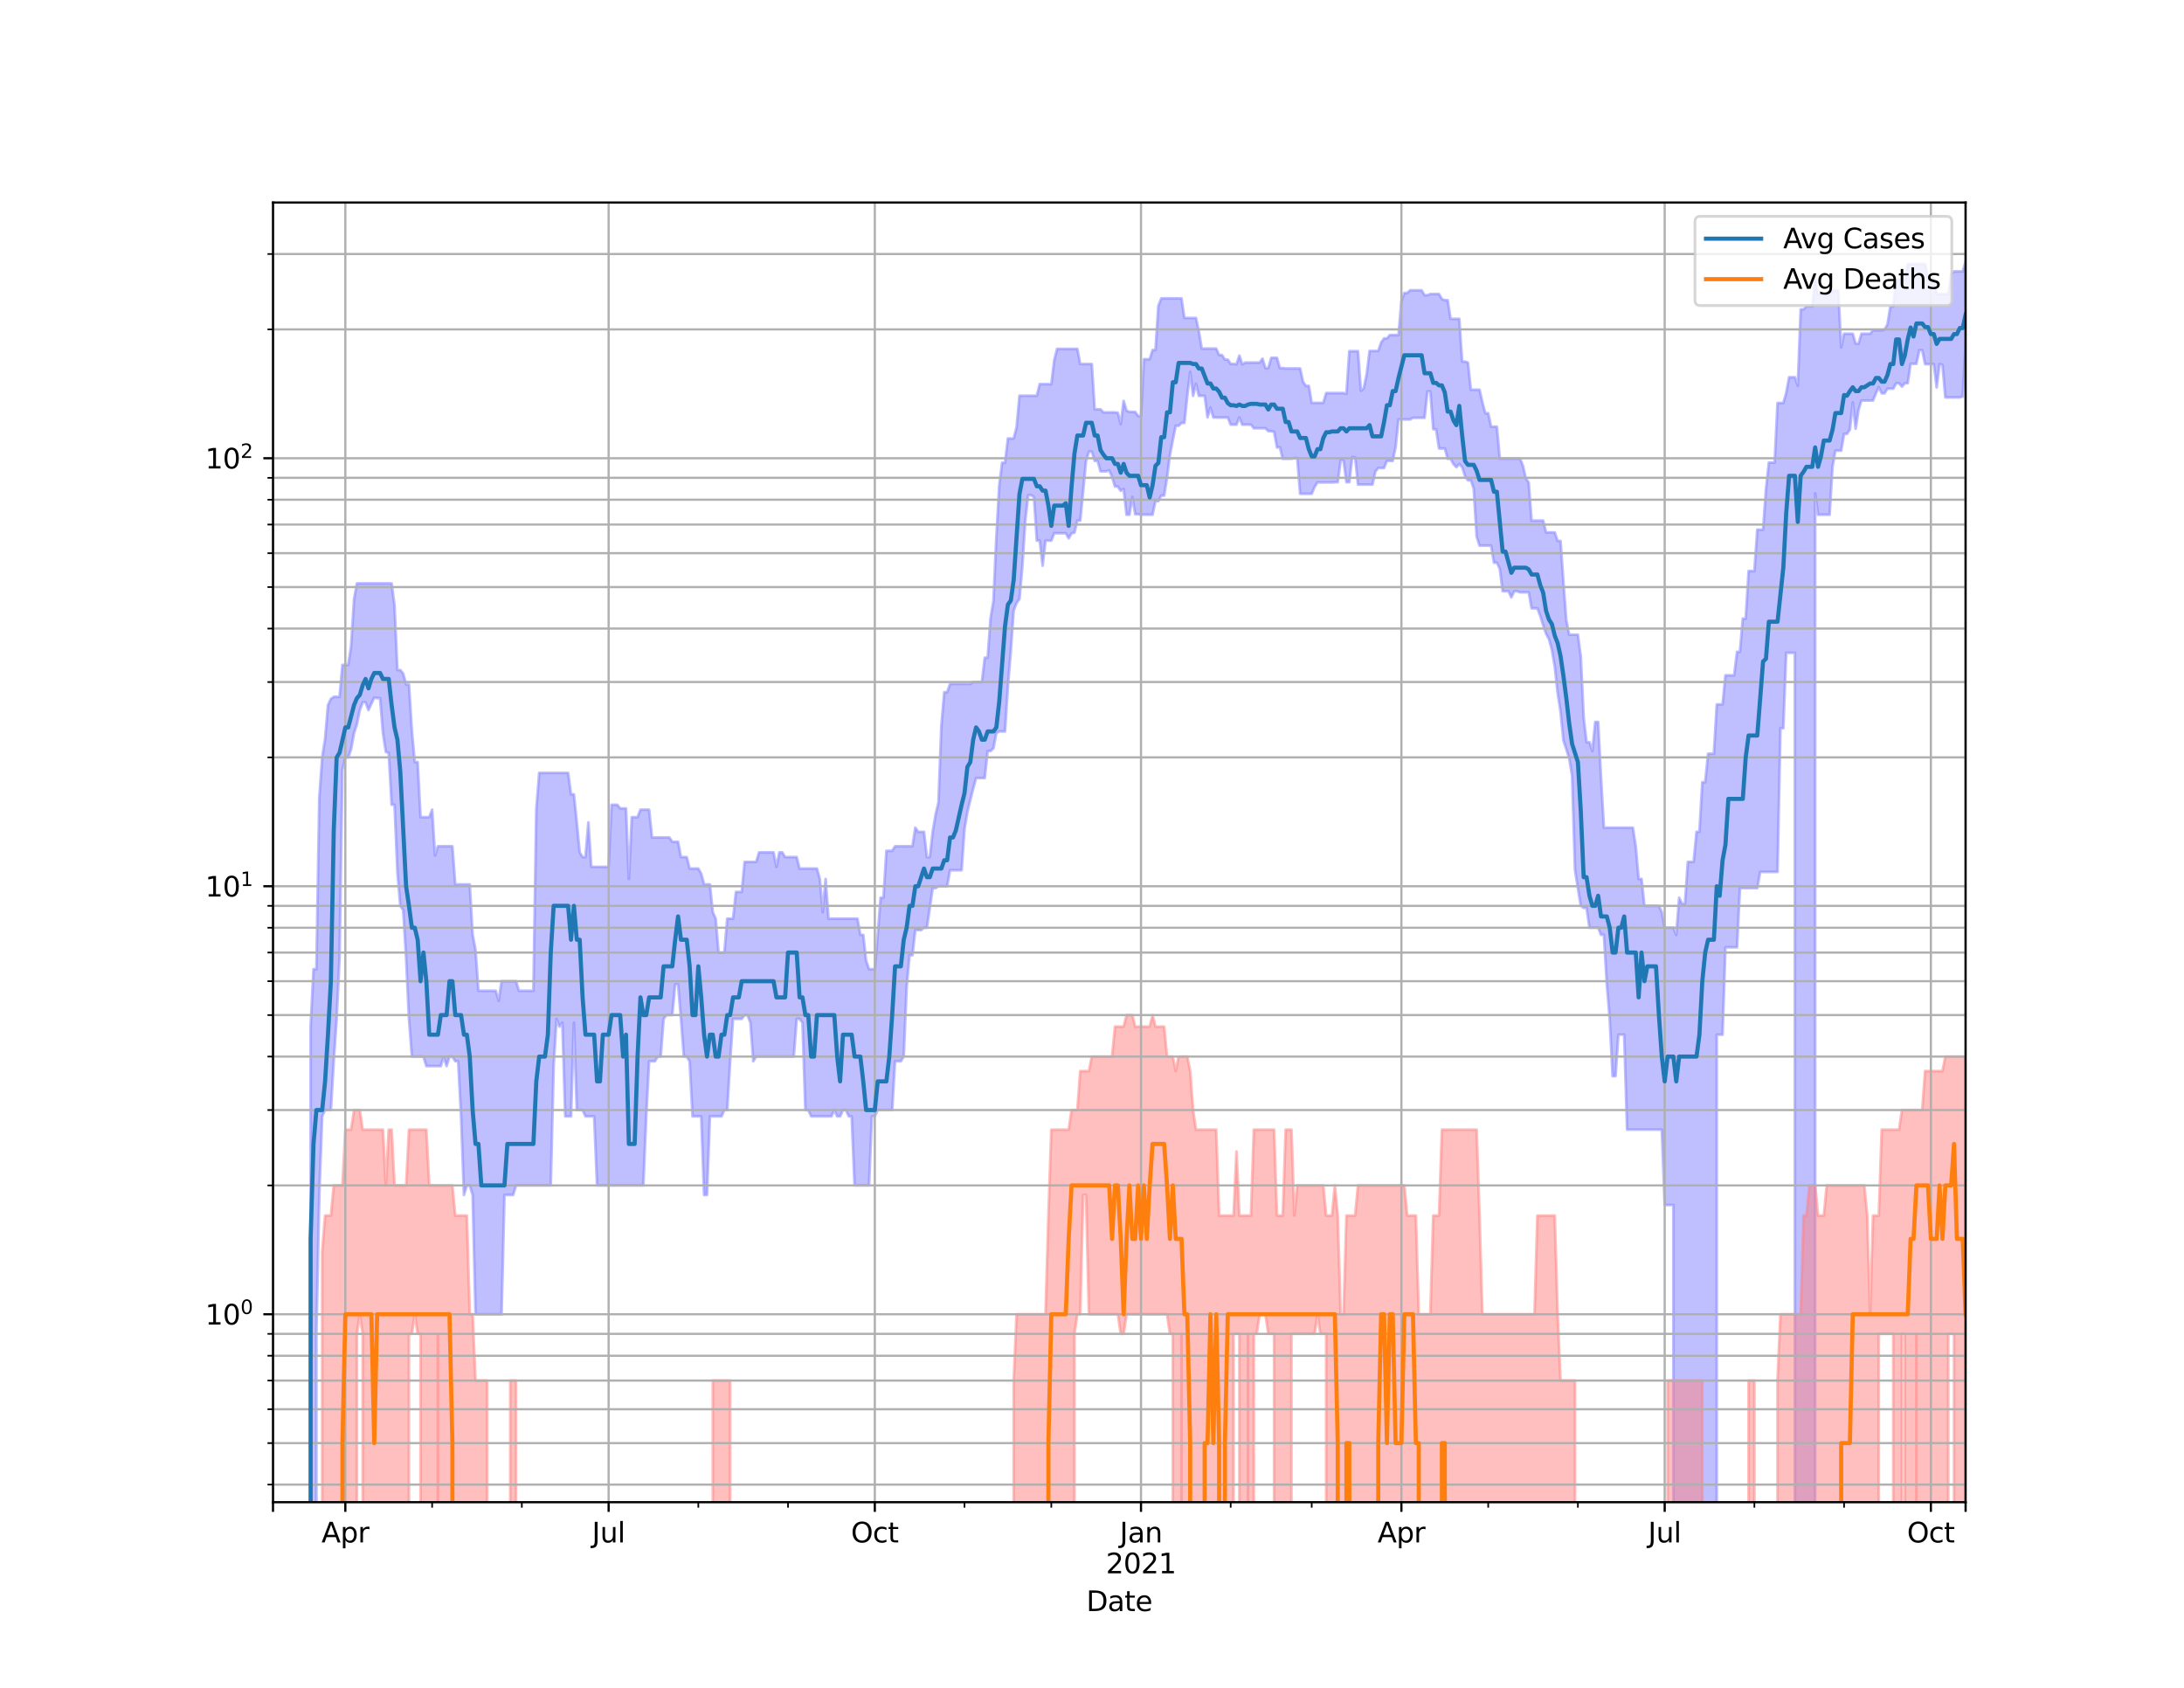 <?xml version="1.0" encoding="utf-8" standalone="no"?>
<!DOCTYPE svg PUBLIC "-//W3C//DTD SVG 1.1//EN"
  "http://www.w3.org/Graphics/SVG/1.1/DTD/svg11.dtd">
<svg height="612pt" version="1.1" viewBox="0 0 792 612" width="792pt" xmlns="http://www.w3.org/2000/svg" xmlns:xlink="http://www.w3.org/1999/xlink">
 <defs>
  <style type="text/css">*{stroke-linecap:butt;stroke-linejoin:round;}</style>
 </defs>
 <g id="figure_1">
  <g id="patch_1">
   <path d="M 0 612 
L 792 612 
L 792 0 
L 0 0 
z
" style="fill:#ffffff;"/>
  </g>
  <g id="axes_1">
   <g id="patch_2">
    <path d="M 99 544.68 
L 712.8 544.68 
L 712.8 73.44 
L 99 73.44 
z
" style="fill:#ffffff;"/>
   </g>
   <g id="PolyCollection_1">
    <path clip-path="url(#p68e2955192)" d="M 99 155670.177 
L 99 155670.177 
L 100.049 155670.177 
L 101.098 155670.177 
L 102.148 155670.177 
L 103.197 155670.177 
L 104.246 155670.177 
L 105.295 155670.177 
L 106.345 155670.177 
L 107.394 155670.177 
L 108.443 155670.177 
L 109.492 155670.177 
L 110.542 155670.177 
L 111.591 155670.177 
L 112.64 372.237 
L 113.689 351.428 
L 114.738 351.428 
L 115.788 289.25 
L 116.837 274.63 
L 117.886 267.901 
L 118.935 255.663 
L 119.985 253.412 
L 121.034 252.678 
L 122.083 252.678 
L 123.132 252.678 
L 124.182 241.083 
L 125.231 241.083 
L 126.28 241.083 
L 127.329 234.269 
L 128.378 217.331 
L 129.428 211.538 
L 130.477 211.538 
L 131.526 211.538 
L 132.575 211.538 
L 133.625 211.538 
L 134.674 211.538 
L 135.723 211.538 
L 136.772 211.538 
L 137.822 211.538 
L 138.871 211.538 
L 139.92 211.538 
L 140.969 211.538 
L 142.018 211.538 
L 143.068 219.526 
L 144.117 242.952 
L 145.166 242.952 
L 146.215 244.228 
L 147.265 248.207 
L 148.314 248.207 
L 149.363 264.918 
L 150.412 276.337 
L 151.462 276.337 
L 152.511 296.305 
L 153.56 296.305 
L 154.609 296.305 
L 155.658 296.305 
L 156.708 293.572 
L 157.757 310.193 
L 158.806 306.85 
L 159.855 306.85 
L 160.905 306.85 
L 161.954 306.85 
L 163.003 306.85 
L 164.052 306.85 
L 165.102 320.678 
L 166.151 320.678 
L 167.2 320.678 
L 168.249 320.678 
L 169.298 320.678 
L 170.348 320.678 
L 171.397 338.964 
L 172.446 344.432 
L 173.495 359.235 
L 174.545 359.235 
L 175.594 359.235 
L 176.643 359.235 
L 177.692 359.235 
L 178.742 359.235 
L 179.791 359.235 
L 180.84 362.879 
L 181.889 355.778 
L 182.938 355.778 
L 183.988 355.778 
L 185.037 355.778 
L 186.086 355.778 
L 187.135 355.778 
L 188.185 359.235 
L 189.234 359.235 
L 190.283 359.235 
L 191.332 359.235 
L 192.382 359.235 
L 193.431 359.235 
L 194.48 293.572 
L 195.529 280.25 
L 196.578 280.25 
L 197.628 280.25 
L 198.677 280.25 
L 199.726 280.25 
L 200.775 280.25 
L 201.825 280.25 
L 202.874 280.25 
L 203.923 280.25 
L 204.972 280.25 
L 206.022 280.25 
L 207.071 288.006 
L 208.12 288.006 
L 209.169 298.191 
L 210.218 309.06 
L 211.268 310.766 
L 212.317 310.766 
L 213.366 298.191 
L 214.415 314.315 
L 215.465 314.315 
L 216.514 314.315 
L 217.563 314.315 
L 218.612 314.315 
L 219.662 314.315 
L 220.711 314.315 
L 221.76 291.81 
L 222.809 291.81 
L 223.858 291.81 
L 224.908 293.127 
L 225.957 293.127 
L 227.006 293.127 
L 228.055 318.705 
L 229.105 296.305 
L 230.154 296.305 
L 231.203 296.305 
L 232.252 293.572 
L 233.302 293.572 
L 234.351 293.572 
L 235.4 293.572 
L 236.449 303.665 
L 237.498 303.665 
L 238.548 303.665 
L 239.597 303.665 
L 240.646 303.665 
L 241.695 303.665 
L 242.745 303.665 
L 243.794 305.239 
L 244.843 305.239 
L 245.892 305.239 
L 246.942 310.766 
L 247.991 310.766 
L 249.04 310.766 
L 250.089 314.925 
L 251.138 314.925 
L 252.188 314.925 
L 253.237 314.925 
L 254.286 316.788 
L 255.335 320.678 
L 256.385 320.678 
L 257.434 320.678 
L 258.483 330.735 
L 259.532 333.1 
L 260.582 345.388 
L 261.631 345.388 
L 262.68 345.388 
L 263.729 333.1 
L 264.778 333.1 
L 265.828 333.1 
L 266.877 323.401 
L 267.926 323.401 
L 268.975 323.401 
L 270.025 312.517 
L 271.074 312.517 
L 272.123 312.517 
L 273.172 312.517 
L 274.222 312.517 
L 275.271 309.06 
L 276.32 309.06 
L 277.369 309.06 
L 278.418 309.06 
L 279.468 309.06 
L 280.517 309.06 
L 281.566 314.315 
L 282.615 309.06 
L 283.665 309.06 
L 284.714 310.766 
L 285.763 310.766 
L 286.812 310.766 
L 287.862 310.766 
L 288.911 310.766 
L 289.96 314.925 
L 291.009 314.925 
L 292.058 314.925 
L 293.108 314.925 
L 294.157 314.925 
L 295.206 314.925 
L 296.255 314.925 
L 297.305 318.705 
L 298.354 330.735 
L 299.403 318.705 
L 300.452 333.1 
L 301.502 333.1 
L 302.551 333.1 
L 303.6 333.1 
L 304.649 333.1 
L 305.698 333.1 
L 306.748 333.1 
L 307.797 333.1 
L 308.846 333.1 
L 309.895 333.1 
L 310.945 333.1 
L 311.994 338.964 
L 313.043 338.964 
L 314.092 348.341 
L 315.142 351.428 
L 316.191 351.428 
L 317.24 351.428 
L 318.289 338.964 
L 319.338 325.519 
L 320.388 325.519 
L 321.437 308.501 
L 322.486 308.501 
L 323.535 308.501 
L 324.585 306.85 
L 325.634 306.85 
L 326.683 306.85 
L 327.732 306.85 
L 328.782 306.85 
L 329.831 306.85 
L 330.88 306.85 
L 331.929 300.13 
L 332.978 301.623 
L 334.028 301.623 
L 335.077 301.623 
L 336.126 310.766 
L 337.175 310.766 
L 338.225 301.623 
L 339.274 295.382 
L 340.323 290.946 
L 341.372 263.19 
L 342.422 250.996 
L 343.471 250.996 
L 344.52 247.98 
L 345.569 247.98 
L 346.618 247.98 
L 347.668 247.98 
L 348.717 247.98 
L 349.766 247.98 
L 350.815 247.98 
L 351.865 247.98 
L 352.914 247.302 
L 353.963 247.302 
L 355.012 247.302 
L 356.062 247.302 
L 357.111 238.471 
L 358.16 238.471 
L 359.209 224.144 
L 360.258 217.909 
L 361.308 194.982 
L 362.357 176.086 
L 363.406 167.792 
L 364.455 167.792 
L 365.505 159 
L 366.554 159 
L 367.603 159 
L 368.652 154.942 
L 369.702 143.477 
L 370.751 143.477 
L 371.8 143.477 
L 372.849 143.477 
L 373.898 143.477 
L 374.948 143.477 
L 375.997 143.477 
L 377.046 139.277 
L 378.095 139.277 
L 379.145 139.277 
L 380.194 139.277 
L 381.243 139.277 
L 382.292 130.669 
L 383.342 126.501 
L 384.391 126.501 
L 385.44 126.501 
L 386.489 126.501 
L 387.538 126.501 
L 388.588 126.501 
L 389.637 126.501 
L 390.686 126.501 
L 391.735 131.995 
L 392.785 131.995 
L 393.834 131.995 
L 394.883 131.995 
L 395.932 131.995 
L 396.982 148.42 
L 398.031 148.42 
L 399.08 148.42 
L 400.129 149.516 
L 401.178 149.516 
L 402.228 149.516 
L 403.277 149.516 
L 404.326 149.516 
L 405.375 149.675 
L 406.425 153.81 
L 407.474 145.381 
L 408.523 148.888 
L 409.572 149.359 
L 410.622 149.359 
L 411.671 149.359 
L 412.72 150.846 
L 413.769 150.846 
L 414.818 130.272 
L 415.868 130.272 
L 416.917 130.272 
L 417.966 126.914 
L 419.015 126.914 
L 420.065 110.902 
L 421.114 108.196 
L 422.163 108.196 
L 423.212 108.196 
L 424.262 108.196 
L 425.311 108.196 
L 426.36 108.196 
L 427.409 108.196 
L 428.458 108.196 
L 429.508 115.287 
L 430.557 115.287 
L 431.606 115.287 
L 432.655 115.287 
L 433.705 115.287 
L 434.754 120.182 
L 435.803 126.389 
L 436.852 126.389 
L 437.902 126.389 
L 438.951 126.389 
L 440 126.389 
L 441.049 126.389 
L 442.098 128.746 
L 443.148 128.746 
L 444.197 130.391 
L 445.246 130.391 
L 446.295 131.955 
L 447.345 131.955 
L 448.394 132.077 
L 449.443 128.939 
L 450.492 132.077 
L 451.542 131.47 
L 452.591 131.47 
L 453.64 131.47 
L 454.689 131.47 
L 455.738 131.47 
L 456.788 131.47 
L 457.837 130.035 
L 458.886 133.473 
L 459.935 133.473 
L 460.985 129.759 
L 462.034 129.759 
L 463.083 129.759 
L 464.132 133.473 
L 465.182 133.473 
L 466.231 133.598 
L 467.28 133.598 
L 468.329 133.598 
L 469.378 133.598 
L 470.428 133.598 
L 471.477 133.598 
L 472.526 138.423 
L 473.575 139.914 
L 474.625 139.914 
L 475.674 146.078 
L 476.723 146.078 
L 477.772 146.078 
L 478.822 146.078 
L 479.871 146.078 
L 480.92 142.521 
L 481.969 142.521 
L 483.018 142.521 
L 484.068 142.521 
L 485.117 142.521 
L 486.166 142.521 
L 487.215 142.521 
L 488.265 142.806 
L 489.314 127.329 
L 490.363 127.329 
L 491.412 127.329 
L 492.462 127.329 
L 493.511 141.672 
L 494.56 140.787 
L 495.609 135.667 
L 496.658 127.253 
L 497.708 127.253 
L 498.757 127.253 
L 499.806 127.253 
L 500.855 124.183 
L 501.905 122.717 
L 502.954 122.717 
L 504.003 121.49 
L 505.052 121.49 
L 506.102 121.49 
L 507.151 121.49 
L 508.2 109.23 
L 509.249 106.256 
L 510.298 106.256 
L 511.348 105.265 
L 512.397 105.265 
L 513.446 105.265 
L 514.495 105.265 
L 515.545 105.265 
L 516.594 107.036 
L 517.643 107.036 
L 518.692 106.617 
L 519.742 106.617 
L 520.791 106.617 
L 521.84 106.617 
L 522.889 108.424 
L 523.938 108.855 
L 524.988 108.855 
L 526.037 115.605 
L 527.086 115.605 
L 528.135 115.605 
L 529.185 115.605 
L 530.234 131.108 
L 531.283 131.108 
L 532.332 131.47 
L 533.382 141.298 
L 534.431 141.298 
L 535.48 141.298 
L 536.529 141.298 
L 537.578 145.878 
L 538.628 149.833 
L 539.677 149.833 
L 540.726 154.714 
L 541.775 154.714 
L 542.825 154.714 
L 543.874 166.29 
L 544.923 166.29 
L 545.972 166.29 
L 547.022 166.29 
L 548.071 166.29 
L 549.12 166.29 
L 550.169 166.29 
L 551.218 166.29 
L 552.268 168.836 
L 553.317 173.406 
L 554.366 175.001 
L 555.415 188.766 
L 556.465 188.766 
L 557.514 188.766 
L 558.563 188.766 
L 559.612 188.766 
L 560.662 193.046 
L 561.711 193.046 
L 562.76 193.046 
L 563.809 193.046 
L 564.858 196.129 
L 565.908 196.129 
L 566.957 211.011 
L 568.006 224.946 
L 569.055 230.139 
L 570.105 230.139 
L 571.154 230.139 
L 572.203 230.139 
L 573.252 238.078 
L 574.302 260.132 
L 575.351 269.132 
L 576.4 269.132 
L 577.449 272.312 
L 578.498 261.783 
L 579.548 261.783 
L 580.597 282.107 
L 581.646 300.13 
L 582.695 300.13 
L 583.745 300.13 
L 584.794 300.13 
L 585.843 300.13 
L 586.892 300.13 
L 587.942 300.13 
L 588.991 300.13 
L 590.04 300.13 
L 591.089 300.13 
L 592.138 300.13 
L 593.188 306.85 
L 594.237 318.705 
L 595.286 318.705 
L 596.335 328.45 
L 597.385 328.45 
L 598.434 328.45 
L 599.483 328.45 
L 600.532 328.45 
L 601.582 328.45 
L 602.631 330.735 
L 603.68 336.388 
L 604.729 336.388 
L 605.778 336.388 
L 606.828 336.388 
L 607.877 338.964 
L 608.926 325.519 
L 609.975 327.705 
L 611.025 327.705 
L 612.074 312.517 
L 613.123 312.517 
L 614.172 312.517 
L 615.222 301.623 
L 616.271 301.623 
L 617.32 283.63 
L 618.369 283.63 
L 619.418 273.296 
L 620.468 273.296 
L 621.517 273.296 
L 622.566 255.41 
L 623.615 255.41 
L 624.665 255.41 
L 625.714 244.875 
L 626.763 244.875 
L 627.812 244.875 
L 628.862 244.875 
L 629.911 236.337 
L 630.96 236.337 
L 632.009 224.304 
L 633.058 224.304 
L 634.108 207.064 
L 635.157 207.064 
L 636.206 207.064 
L 637.255 192.049 
L 638.305 192.049 
L 639.354 192.049 
L 640.403 177.426 
L 641.452 167.723 
L 642.502 167.723 
L 643.551 167.723 
L 644.6 146.128 
L 645.649 146.128 
L 646.698 146.128 
L 647.748 142.473 
L 648.797 136.791 
L 649.846 136.791 
L 650.895 136.791 
L 651.945 139.868 
L 652.994 112.161 
L 654.043 112.161 
L 655.092 111.08 
L 656.142 111.08 
L 657.191 111.08 
L 658.24 100.292 
L 659.289 106.84 
L 660.338 106.84 
L 661.388 106.84 
L 662.437 106.84 
L 663.486 106.84 
L 664.535 105.347 
L 665.585 105.347 
L 666.634 105.347 
L 667.683 125.942 
L 668.732 121.005 
L 669.782 121.005 
L 670.831 121.005 
L 671.88 121.005 
L 672.929 124.619 
L 673.978 124.619 
L 675.028 121.005 
L 676.077 121.005 
L 677.126 121.005 
L 678.175 121.005 
L 679.225 119.775 
L 680.274 119.775 
L 681.323 119.775 
L 682.372 119.775 
L 683.422 119.538 
L 684.471 117.576 
L 685.52 111.14 
L 686.569 111.14 
L 687.618 101.417 
L 688.668 101.417 
L 689.717 101.417 
L 690.766 101.417 
L 691.815 95.755 
L 692.865 95.755 
L 693.914 95.755 
L 694.963 95.755 
L 696.012 95.755 
L 697.062 95.755 
L 698.111 95.755 
L 699.16 100.801 
L 700.209 100.801 
L 701.258 100.801 
L 702.308 106.673 
L 703.357 106.673 
L 704.406 106.673 
L 705.455 106.673 
L 706.505 106.673 
L 707.554 99.46 
L 708.603 98.416 
L 709.652 98.416 
L 710.702 98.416 
L 711.751 98.416 
L 712.8 94.86 
L 712.8 124.691 
L 712.8 124.691 
L 711.751 143.814 
L 710.702 144.105 
L 709.652 144.105 
L 708.603 144.105 
L 707.554 144.105 
L 706.505 144.105 
L 705.455 144.105 
L 704.406 132.321 
L 703.357 132.036 
L 702.308 140.51 
L 701.258 132.036 
L 700.209 132.036 
L 699.16 132.036 
L 698.111 132.036 
L 697.062 126.989 
L 696.012 126.989 
L 694.963 131.914 
L 693.914 131.914 
L 692.865 131.914 
L 691.815 138.961 
L 690.766 138.961 
L 689.717 140.188 
L 688.668 138.961 
L 687.618 138.961 
L 686.569 140.926 
L 685.52 140.926 
L 684.471 140.926 
L 683.422 142.616 
L 682.372 142.616 
L 681.323 140.372 
L 680.274 142.616 
L 679.225 145.232 
L 678.175 145.232 
L 677.126 145.232 
L 676.077 145.232 
L 675.028 145.232 
L 673.978 148.627 
L 672.929 155.458 
L 671.88 145.878 
L 670.831 155.746 
L 669.782 157.324 
L 668.732 157.324 
L 667.683 163.382 
L 666.634 163.382 
L 665.585 163.382 
L 664.535 169.258 
L 663.486 186.632 
L 662.437 186.632 
L 661.388 186.632 
L 660.338 186.632 
L 659.289 186.632 
L 658.24 178.876 
L 657.191 155670.177 
L 656.142 155670.177 
L 655.092 155670.177 
L 654.043 155670.177 
L 652.994 155670.177 
L 651.945 155670.177 
L 650.895 236.72 
L 649.846 236.72 
L 648.797 236.72 
L 647.748 236.72 
L 646.698 264.048 
L 645.649 264.048 
L 644.6 316.161 
L 643.551 316.161 
L 642.502 316.161 
L 641.452 316.161 
L 640.403 316.161 
L 639.354 316.161 
L 638.305 316.161 
L 637.255 322.026 
L 636.206 322.026 
L 635.157 322.026 
L 634.108 322.026 
L 633.058 322.026 
L 632.009 322.026 
L 630.96 322.026 
L 629.911 343.49 
L 628.862 343.49 
L 627.812 343.49 
L 626.763 343.49 
L 625.714 343.49 
L 624.665 375.168 
L 623.615 375.168 
L 622.566 375.168 
L 621.517 155670.177 
L 620.468 155670.177 
L 619.418 155670.177 
L 618.369 155670.177 
L 617.32 155670.177 
L 616.271 155670.177 
L 615.222 155670.177 
L 614.172 155670.177 
L 613.123 155670.177 
L 612.074 155670.177 
L 611.025 155670.177 
L 609.975 155670.177 
L 608.926 155670.177 
L 607.877 155670.177 
L 606.828 436.925 
L 605.778 436.925 
L 604.729 436.925 
L 603.68 436.925 
L 602.631 409.597 
L 601.582 409.597 
L 600.532 409.597 
L 599.483 409.597 
L 598.434 409.597 
L 597.385 409.597 
L 596.335 409.597 
L 595.286 409.597 
L 594.237 409.597 
L 593.188 409.597 
L 592.138 409.597 
L 591.089 409.597 
L 590.04 409.597 
L 588.991 375.168 
L 587.942 375.168 
L 586.892 375.168 
L 585.843 390.207 
L 584.794 390.207 
L 583.745 369.428 
L 582.695 356.911 
L 581.646 338.964 
L 580.597 338.964 
L 579.548 336.388 
L 578.498 336.388 
L 577.449 336.388 
L 576.4 336.388 
L 575.351 329.203 
L 574.302 329.203 
L 573.252 328.45 
L 572.203 322.026 
L 571.154 315.54 
L 570.105 281.358 
L 569.055 274.968 
L 568.006 271.664 
L 566.957 268.514 
L 565.908 257.992 
L 564.858 251.234 
L 563.809 241.7 
L 562.76 235.578 
L 561.711 231.725 
L 560.662 229.792 
L 559.612 226.743 
L 558.563 223.352 
L 557.514 220.576 
L 556.465 220.576 
L 555.415 220.576 
L 554.366 214.787 
L 553.317 214.787 
L 552.268 214.787 
L 551.218 214.787 
L 550.169 214.372 
L 549.12 214.372 
L 548.071 216.614 
L 547.022 214.372 
L 545.972 214.372 
L 544.923 214.372 
L 543.874 206.204 
L 542.825 204.041 
L 541.775 204.041 
L 540.726 197.833 
L 539.677 197.833 
L 538.628 197.833 
L 537.578 197.833 
L 536.529 197.833 
L 535.48 194.467 
L 534.431 177.188 
L 533.382 174.161 
L 532.332 174.161 
L 531.283 172.66 
L 530.234 169.399 
L 529.185 168.277 
L 528.135 169.399 
L 527.086 168.277 
L 526.037 166.357 
L 524.988 166.357 
L 523.938 162.61 
L 522.889 162.61 
L 521.84 162.61 
L 520.791 155.688 
L 519.742 155.63 
L 518.692 141.953 
L 517.643 141.953 
L 516.594 151.493 
L 515.545 151.493 
L 514.495 151.493 
L 513.446 151.493 
L 512.397 151.493 
L 511.348 152.093 
L 510.298 152.093 
L 509.249 152.093 
L 508.2 152.093 
L 507.151 152.093 
L 506.102 162.1 
L 505.052 167.105 
L 504.003 167.105 
L 502.954 167.105 
L 501.905 169.683 
L 500.855 169.683 
L 499.806 169.683 
L 498.757 170.974 
L 497.708 175.696 
L 496.658 175.696 
L 495.609 175.696 
L 494.56 175.696 
L 493.511 175.696 
L 492.462 175.696 
L 491.412 165.819 
L 490.363 165.752 
L 489.314 174.847 
L 488.265 174.847 
L 487.215 166.968 
L 486.166 166.968 
L 485.117 174.847 
L 484.068 174.847 
L 483.018 174.924 
L 481.969 174.924 
L 480.92 174.924 
L 479.871 174.924 
L 478.822 174.924 
L 477.772 174.924 
L 476.723 176.556 
L 475.674 179.039 
L 474.625 179.039 
L 473.575 179.039 
L 472.526 179.039 
L 471.477 179.039 
L 470.428 166.087 
L 469.378 166.087 
L 468.329 166.357 
L 467.28 166.357 
L 466.231 166.357 
L 465.182 166.357 
L 464.132 162.227 
L 463.083 162.227 
L 462.034 156.559 
L 460.985 156.326 
L 459.935 156.326 
L 458.886 155.285 
L 457.837 155.285 
L 456.788 155.285 
L 455.738 155.285 
L 454.689 155.285 
L 453.64 153.979 
L 452.591 153.979 
L 451.542 153.979 
L 450.492 153.979 
L 449.443 151.385 
L 448.394 153.979 
L 447.345 153.979 
L 446.295 153.979 
L 445.246 151.385 
L 444.197 151.385 
L 443.148 151.385 
L 442.098 151.385 
L 441.049 151.385 
L 440 151.331 
L 438.951 147.801 
L 437.902 151.331 
L 436.852 143.525 
L 435.803 143.525 
L 434.754 143.525 
L 433.705 139.187 
L 432.655 143.525 
L 431.606 134.857 
L 430.557 143.525 
L 429.508 153.363 
L 428.458 153.363 
L 427.409 154.374 
L 426.36 154.374 
L 425.311 159.547 
L 424.262 164.952 
L 423.212 173.181 
L 422.163 179.695 
L 421.114 179.695 
L 420.065 181.702 
L 419.015 181.702 
L 417.966 186.632 
L 416.917 186.632 
L 415.868 186.632 
L 414.818 186.632 
L 413.769 186.632 
L 412.72 186.449 
L 411.671 186.449 
L 410.622 180.191 
L 409.572 186.632 
L 408.523 186.632 
L 407.474 177.267 
L 406.425 177.986 
L 405.375 176.399 
L 404.326 176.399 
L 403.277 172.883 
L 402.228 170.541 
L 401.178 170.901 
L 400.129 170.901 
L 399.08 170.901 
L 398.031 167.105 
L 396.982 167.105 
L 395.932 163.771 
L 394.883 163.771 
L 393.834 167.173 
L 392.785 178.147 
L 391.735 188.766 
L 390.686 188.766 
L 389.637 193.147 
L 388.588 193.348 
L 387.538 195.189 
L 386.489 193.348 
L 385.44 193.348 
L 384.391 193.348 
L 383.342 193.348 
L 382.292 193.348 
L 381.243 196.024 
L 380.194 196.024 
L 379.145 196.024 
L 378.095 205.114 
L 377.046 196.024 
L 375.997 196.024 
L 374.948 180.191 
L 373.898 179.53 
L 372.849 179.53 
L 371.8 188.86 
L 370.751 205.234 
L 369.702 217.187 
L 368.652 218.639 
L 367.603 221.336 
L 366.554 236.147 
L 365.505 248.894 
L 364.455 265.211 
L 363.406 265.211 
L 362.357 265.211 
L 361.308 265.799 
L 360.258 271.342 
L 359.209 272.312 
L 358.16 272.312 
L 357.111 282.107 
L 356.062 282.107 
L 355.012 282.107 
L 353.963 282.107 
L 352.914 285.982 
L 351.865 290.093 
L 350.815 294.471 
L 349.766 300.624 
L 348.717 315.54 
L 347.668 315.54 
L 346.618 315.54 
L 345.569 315.54 
L 344.52 315.54 
L 343.471 321.348 
L 342.422 321.348 
L 341.372 321.348 
L 340.323 321.348 
L 339.274 322.026 
L 338.225 322.026 
L 337.175 329.203 
L 336.126 336.388 
L 335.077 336.388 
L 334.028 337.236 
L 332.978 337.236 
L 331.929 337.236 
L 330.88 346.358 
L 329.831 346.358 
L 328.782 358.063 
L 327.732 383.106 
L 326.683 384.813 
L 325.634 384.813 
L 324.585 384.813 
L 323.535 402.496 
L 322.486 402.496 
L 321.437 402.496 
L 320.388 402.496 
L 319.338 402.496 
L 318.289 402.496 
L 317.24 404.781 
L 316.191 404.781 
L 315.142 429.824 
L 314.092 429.824 
L 313.043 429.824 
L 311.994 429.824 
L 310.945 429.824 
L 309.895 429.824 
L 308.846 404.781 
L 307.797 404.781 
L 306.748 402.496 
L 305.698 402.496 
L 304.649 404.781 
L 303.6 404.781 
L 302.551 402.496 
L 301.502 404.781 
L 300.452 404.781 
L 299.403 404.781 
L 298.354 404.781 
L 297.305 404.781 
L 296.255 404.781 
L 295.206 404.781 
L 294.157 404.781 
L 293.108 402.496 
L 292.058 402.496 
L 291.009 370.818 
L 289.96 369.428 
L 288.911 369.428 
L 287.862 383.106 
L 286.812 383.106 
L 285.763 383.106 
L 284.714 383.106 
L 283.665 383.106 
L 282.615 383.106 
L 281.566 383.106 
L 280.517 383.106 
L 279.468 383.106 
L 278.418 383.106 
L 277.369 383.106 
L 276.32 383.106 
L 275.271 383.106 
L 274.222 383.106 
L 273.172 384.813 
L 272.123 370.818 
L 271.074 368.066 
L 270.025 368.066 
L 268.975 369.428 
L 267.926 369.428 
L 266.877 369.428 
L 265.828 369.428 
L 264.778 384.813 
L 263.729 402.496 
L 262.68 402.496 
L 261.631 404.781 
L 260.582 404.781 
L 259.532 404.781 
L 258.483 404.781 
L 257.434 404.781 
L 256.385 433.281 
L 255.335 433.281 
L 254.286 404.781 
L 253.237 404.781 
L 252.188 404.781 
L 251.138 404.781 
L 250.089 384.813 
L 249.04 383.106 
L 247.991 383.106 
L 246.942 369.428 
L 245.892 356.911 
L 244.843 356.911 
L 243.794 368.066 
L 242.745 368.066 
L 241.695 368.066 
L 240.646 369.428 
L 239.597 383.106 
L 238.548 383.106 
L 237.498 384.813 
L 236.449 384.813 
L 235.4 384.813 
L 234.351 404.781 
L 233.302 429.824 
L 232.252 429.824 
L 231.203 429.824 
L 230.154 429.824 
L 229.105 429.824 
L 228.055 429.824 
L 227.006 429.824 
L 225.957 429.824 
L 224.908 429.824 
L 223.858 429.824 
L 222.809 429.824 
L 221.76 429.824 
L 220.711 429.824 
L 219.662 429.824 
L 218.612 429.824 
L 217.563 429.824 
L 216.514 429.824 
L 215.465 404.781 
L 214.415 404.781 
L 213.366 404.781 
L 212.317 404.781 
L 211.268 402.496 
L 210.218 402.496 
L 209.169 402.496 
L 208.12 370.818 
L 207.071 404.781 
L 206.022 404.781 
L 204.972 404.781 
L 203.923 370.818 
L 202.874 372.237 
L 201.825 369.428 
L 200.775 386.563 
L 199.726 429.824 
L 198.677 429.824 
L 197.628 429.824 
L 196.578 429.824 
L 195.529 429.824 
L 194.48 429.824 
L 193.431 429.824 
L 192.382 429.824 
L 191.332 429.824 
L 190.283 429.824 
L 189.234 429.824 
L 188.185 429.824 
L 187.135 429.824 
L 186.086 433.281 
L 185.037 433.281 
L 183.988 433.281 
L 182.938 433.281 
L 181.889 476.542 
L 180.84 476.542 
L 179.791 476.542 
L 178.742 476.542 
L 177.692 476.542 
L 176.643 476.542 
L 175.594 476.542 
L 174.545 476.542 
L 173.495 476.542 
L 172.446 476.542 
L 171.397 433.281 
L 170.348 429.824 
L 169.298 429.824 
L 168.249 433.281 
L 167.2 404.781 
L 166.151 384.813 
L 165.102 384.813 
L 164.052 383.106 
L 163.003 383.106 
L 161.954 386.563 
L 160.905 383.106 
L 159.855 386.563 
L 158.806 386.563 
L 157.757 386.563 
L 156.708 386.563 
L 155.658 386.563 
L 154.609 386.563 
L 153.56 383.106 
L 152.511 383.106 
L 151.462 383.106 
L 150.412 383.106 
L 149.363 383.106 
L 148.314 369.428 
L 147.265 347.342 
L 146.215 329.964 
L 145.166 328.45 
L 144.117 316.161 
L 143.068 291.81 
L 142.018 291.81 
L 140.969 272.966 
L 139.92 272.638 
L 138.871 265.799 
L 137.822 253.167 
L 136.772 253.167 
L 135.723 252.922 
L 134.674 255.157 
L 133.625 257.468 
L 132.575 254.654 
L 131.526 254.654 
L 130.477 257.468 
L 129.428 262.623 
L 128.378 265.799 
L 127.329 271.664 
L 126.28 274.63 
L 125.231 274.63 
L 124.182 279.16 
L 123.132 347.342 
L 122.083 369.428 
L 121.034 384.813 
L 119.985 402.496 
L 118.935 402.496 
L 117.886 402.496 
L 116.837 404.781 
L 115.788 433.281 
L 114.738 483.643 
L 113.689 155670.177 
L 112.64 155670.177 
L 111.591 155670.177 
L 110.542 155670.177 
L 109.492 155670.177 
L 108.443 155670.177 
L 107.394 155670.177 
L 106.345 155670.177 
L 105.295 155670.177 
L 104.246 155670.177 
L 103.197 155670.177 
L 102.148 155670.177 
L 101.098 155670.177 
L 100.049 155670.177 
L 99 155670.177 
z
" style="fill:#8080ff;fill-opacity:0.5;stroke:#8080ff;stroke-opacity:0.5;"/>
   </g>
   <g id="PolyCollection_2">
    <path clip-path="url(#p68e2955192)" d="M 99 155670.177 
L 99 155670.177 
L 100.049 155670.177 
L 101.098 155670.177 
L 102.148 155670.177 
L 103.197 155670.177 
L 104.246 155670.177 
L 105.295 155670.177 
L 106.345 155670.177 
L 107.394 155670.177 
L 108.443 155670.177 
L 109.492 155670.177 
L 110.542 155670.177 
L 111.591 155670.177 
L 112.64 155670.177 
L 113.689 155670.177 
L 114.738 155670.177 
L 115.788 155670.177 
L 116.837 453.864 
L 117.886 440.778 
L 118.935 440.778 
L 119.985 440.778 
L 121.034 429.824 
L 122.083 429.824 
L 123.132 429.824 
L 124.182 429.824 
L 125.231 409.597 
L 126.28 409.597 
L 127.329 409.597 
L 128.378 402.496 
L 129.428 402.496 
L 130.477 402.496 
L 131.526 409.597 
L 132.575 409.597 
L 133.625 409.597 
L 134.674 409.597 
L 135.723 409.597 
L 136.772 409.597 
L 137.822 409.597 
L 138.871 409.597 
L 139.92 429.824 
L 140.969 409.597 
L 142.018 409.597 
L 143.068 429.824 
L 144.117 429.824 
L 145.166 429.824 
L 146.215 429.824 
L 147.265 429.824 
L 148.314 409.597 
L 149.363 409.597 
L 150.412 409.597 
L 151.462 409.597 
L 152.511 409.597 
L 153.56 409.597 
L 154.609 409.597 
L 155.658 429.824 
L 156.708 429.824 
L 157.757 429.824 
L 158.806 429.824 
L 159.855 429.824 
L 160.905 429.824 
L 161.954 429.824 
L 163.003 429.824 
L 164.052 429.824 
L 165.102 440.778 
L 166.151 440.778 
L 167.2 440.778 
L 168.249 440.778 
L 169.298 440.778 
L 170.348 476.542 
L 171.397 476.542 
L 172.446 500.582 
L 173.495 500.582 
L 174.545 500.582 
L 175.594 500.582 
L 176.643 500.582 
L 177.692 155670.177 
L 178.742 155670.177 
L 179.791 155670.177 
L 180.84 155670.177 
L 181.889 155670.177 
L 182.938 155670.177 
L 183.988 155670.177 
L 185.037 500.582 
L 186.086 500.582 
L 187.135 500.582 
L 188.185 155670.177 
L 189.234 155670.177 
L 190.283 155670.177 
L 191.332 155670.177 
L 192.382 155670.177 
L 193.431 155670.177 
L 194.48 155670.177 
L 195.529 155670.177 
L 196.578 155670.177 
L 197.628 155670.177 
L 198.677 155670.177 
L 199.726 155670.177 
L 200.775 155670.177 
L 201.825 155670.177 
L 202.874 155670.177 
L 203.923 155670.177 
L 204.972 155670.177 
L 206.022 155670.177 
L 207.071 155670.177 
L 208.12 155670.177 
L 209.169 155670.177 
L 210.218 155670.177 
L 211.268 155670.177 
L 212.317 155670.177 
L 213.366 155670.177 
L 214.415 155670.177 
L 215.465 155670.177 
L 216.514 155670.177 
L 217.563 155670.177 
L 218.612 155670.177 
L 219.662 155670.177 
L 220.711 155670.177 
L 221.76 155670.177 
L 222.809 155670.177 
L 223.858 155670.177 
L 224.908 155670.177 
L 225.957 155670.177 
L 227.006 155670.177 
L 228.055 155670.177 
L 229.105 155670.177 
L 230.154 155670.177 
L 231.203 155670.177 
L 232.252 155670.177 
L 233.302 155670.177 
L 234.351 155670.177 
L 235.4 155670.177 
L 236.449 155670.177 
L 237.498 155670.177 
L 238.548 155670.177 
L 239.597 155670.177 
L 240.646 155670.177 
L 241.695 155670.177 
L 242.745 155670.177 
L 243.794 155670.177 
L 244.843 155670.177 
L 245.892 155670.177 
L 246.942 155670.177 
L 247.991 155670.177 
L 249.04 155670.177 
L 250.089 155670.177 
L 251.138 155670.177 
L 252.188 155670.177 
L 253.237 155670.177 
L 254.286 155670.177 
L 255.335 155670.177 
L 256.385 155670.177 
L 257.434 155670.177 
L 258.483 500.582 
L 259.532 500.582 
L 260.582 500.582 
L 261.631 500.582 
L 262.68 500.582 
L 263.729 500.582 
L 264.778 500.582 
L 265.828 155670.177 
L 266.877 155670.177 
L 267.926 155670.177 
L 268.975 155670.177 
L 270.025 155670.177 
L 271.074 155670.177 
L 272.123 155670.177 
L 273.172 155670.177 
L 274.222 155670.177 
L 275.271 155670.177 
L 276.32 155670.177 
L 277.369 155670.177 
L 278.418 155670.177 
L 279.468 155670.177 
L 280.517 155670.177 
L 281.566 155670.177 
L 282.615 155670.177 
L 283.665 155670.177 
L 284.714 155670.177 
L 285.763 155670.177 
L 286.812 155670.177 
L 287.862 155670.177 
L 288.911 155670.177 
L 289.96 155670.177 
L 291.009 155670.177 
L 292.058 155670.177 
L 293.108 155670.177 
L 294.157 155670.177 
L 295.206 155670.177 
L 296.255 155670.177 
L 297.305 155670.177 
L 298.354 155670.177 
L 299.403 155670.177 
L 300.452 155670.177 
L 301.502 155670.177 
L 302.551 155670.177 
L 303.6 155670.177 
L 304.649 155670.177 
L 305.698 155670.177 
L 306.748 155670.177 
L 307.797 155670.177 
L 308.846 155670.177 
L 309.895 155670.177 
L 310.945 155670.177 
L 311.994 155670.177 
L 313.043 155670.177 
L 314.092 155670.177 
L 315.142 155670.177 
L 316.191 155670.177 
L 317.24 155670.177 
L 318.289 155670.177 
L 319.338 155670.177 
L 320.388 155670.177 
L 321.437 155670.177 
L 322.486 155670.177 
L 323.535 155670.177 
L 324.585 155670.177 
L 325.634 155670.177 
L 326.683 155670.177 
L 327.732 155670.177 
L 328.782 155670.177 
L 329.831 155670.177 
L 330.88 155670.177 
L 331.929 155670.177 
L 332.978 155670.177 
L 334.028 155670.177 
L 335.077 155670.177 
L 336.126 155670.177 
L 337.175 155670.177 
L 338.225 155670.177 
L 339.274 155670.177 
L 340.323 155670.177 
L 341.372 155670.177 
L 342.422 155670.177 
L 343.471 155670.177 
L 344.52 155670.177 
L 345.569 155670.177 
L 346.618 155670.177 
L 347.668 155670.177 
L 348.717 155670.177 
L 349.766 155670.177 
L 350.815 155670.177 
L 351.865 155670.177 
L 352.914 155670.177 
L 353.963 155670.177 
L 355.012 155670.177 
L 356.062 155670.177 
L 357.111 155670.177 
L 358.16 155670.177 
L 359.209 155670.177 
L 360.258 155670.177 
L 361.308 155670.177 
L 362.357 155670.177 
L 363.406 155670.177 
L 364.455 155670.177 
L 365.505 155670.177 
L 366.554 155670.177 
L 367.603 500.582 
L 368.652 476.542 
L 369.702 476.542 
L 370.751 476.542 
L 371.8 476.542 
L 372.849 476.542 
L 373.898 476.542 
L 374.948 476.542 
L 375.997 476.542 
L 377.046 476.542 
L 378.095 476.542 
L 379.145 476.542 
L 380.194 440.778 
L 381.243 409.597 
L 382.292 409.597 
L 383.342 409.597 
L 384.391 409.597 
L 385.44 409.597 
L 386.489 409.597 
L 387.538 409.597 
L 388.588 402.496 
L 389.637 402.496 
L 390.686 402.496 
L 391.735 388.361 
L 392.785 388.361 
L 393.834 388.361 
L 394.883 388.361 
L 395.932 383.106 
L 396.982 383.106 
L 398.031 383.106 
L 399.08 383.106 
L 400.129 383.106 
L 401.178 383.106 
L 402.228 383.106 
L 403.277 383.106 
L 404.326 372.237 
L 405.375 372.237 
L 406.425 372.237 
L 407.474 372.237 
L 408.523 368.066 
L 409.572 368.066 
L 410.622 368.066 
L 411.671 372.237 
L 412.72 372.237 
L 413.769 372.237 
L 414.818 372.237 
L 415.868 372.237 
L 416.917 372.237 
L 417.966 368.066 
L 419.015 372.237 
L 420.065 372.237 
L 421.114 372.237 
L 422.163 372.237 
L 423.212 383.106 
L 424.262 383.106 
L 425.311 383.106 
L 426.36 388.361 
L 427.409 383.106 
L 428.458 383.106 
L 429.508 383.106 
L 430.557 383.106 
L 431.606 388.361 
L 432.655 402.496 
L 433.705 409.597 
L 434.754 409.597 
L 435.803 409.597 
L 436.852 409.597 
L 437.902 409.597 
L 438.951 409.597 
L 440 409.597 
L 441.049 409.597 
L 442.098 440.778 
L 443.148 440.778 
L 444.197 440.778 
L 445.246 440.778 
L 446.295 440.778 
L 447.345 440.778 
L 448.394 417.536 
L 449.443 440.778 
L 450.492 440.778 
L 451.542 440.778 
L 452.591 440.778 
L 453.64 440.778 
L 454.689 409.597 
L 455.738 409.597 
L 456.788 409.597 
L 457.837 409.597 
L 458.886 409.597 
L 459.935 409.597 
L 460.985 409.597 
L 462.034 409.597 
L 463.083 440.778 
L 464.132 440.778 
L 465.182 440.778 
L 466.231 409.597 
L 467.28 409.597 
L 468.329 409.597 
L 469.378 440.778 
L 470.428 429.824 
L 471.477 429.824 
L 472.526 429.824 
L 473.575 429.824 
L 474.625 429.824 
L 475.674 429.824 
L 476.723 429.824 
L 477.772 429.824 
L 478.822 429.824 
L 479.871 429.824 
L 480.92 440.778 
L 481.969 440.778 
L 483.018 440.778 
L 484.068 429.824 
L 485.117 440.778 
L 486.166 476.542 
L 487.215 476.542 
L 488.265 440.778 
L 489.314 440.778 
L 490.363 440.778 
L 491.412 440.778 
L 492.462 429.824 
L 493.511 429.824 
L 494.56 429.824 
L 495.609 429.824 
L 496.658 429.824 
L 497.708 429.824 
L 498.757 429.824 
L 499.806 429.824 
L 500.855 429.824 
L 501.905 429.824 
L 502.954 429.824 
L 504.003 429.824 
L 505.052 429.824 
L 506.102 429.824 
L 507.151 429.824 
L 508.2 429.824 
L 509.249 429.824 
L 510.298 440.778 
L 511.348 440.778 
L 512.397 440.778 
L 513.446 440.778 
L 514.495 476.542 
L 515.545 476.542 
L 516.594 476.542 
L 517.643 476.542 
L 518.692 476.542 
L 519.742 440.778 
L 520.791 440.778 
L 521.84 440.778 
L 522.889 409.597 
L 523.938 409.597 
L 524.988 409.597 
L 526.037 409.597 
L 527.086 409.597 
L 528.135 409.597 
L 529.185 409.597 
L 530.234 409.597 
L 531.283 409.597 
L 532.332 409.597 
L 533.382 409.597 
L 534.431 409.597 
L 535.48 409.597 
L 536.529 440.778 
L 537.578 476.542 
L 538.628 476.542 
L 539.677 476.542 
L 540.726 476.542 
L 541.775 476.542 
L 542.825 476.542 
L 543.874 476.542 
L 544.923 476.542 
L 545.972 476.542 
L 547.022 476.542 
L 548.071 476.542 
L 549.12 476.542 
L 550.169 476.542 
L 551.218 476.542 
L 552.268 476.542 
L 553.317 476.542 
L 554.366 476.542 
L 555.415 476.542 
L 556.465 476.542 
L 557.514 440.778 
L 558.563 440.778 
L 559.612 440.778 
L 560.662 440.778 
L 561.711 440.778 
L 562.76 440.778 
L 563.809 440.778 
L 564.858 476.542 
L 565.908 500.582 
L 566.957 500.582 
L 568.006 500.582 
L 569.055 500.582 
L 570.105 500.582 
L 571.154 500.582 
L 572.203 155670.177 
L 573.252 155670.177 
L 574.302 155670.177 
L 575.351 155670.177 
L 576.4 155670.177 
L 577.449 155670.177 
L 578.498 155670.177 
L 579.548 155670.177 
L 580.597 155670.177 
L 581.646 155670.177 
L 582.695 155670.177 
L 583.745 155670.177 
L 584.794 155670.177 
L 585.843 155670.177 
L 586.892 155670.177 
L 587.942 155670.177 
L 588.991 155670.177 
L 590.04 155670.177 
L 591.089 155670.177 
L 592.138 155670.177 
L 593.188 155670.177 
L 594.237 155670.177 
L 595.286 155670.177 
L 596.335 155670.177 
L 597.385 155670.177 
L 598.434 155670.177 
L 599.483 155670.177 
L 600.532 155670.177 
L 601.582 155670.177 
L 602.631 155670.177 
L 603.68 155670.177 
L 604.729 500.582 
L 605.778 500.582 
L 606.828 500.582 
L 607.877 500.582 
L 608.926 500.582 
L 609.975 500.582 
L 611.025 500.582 
L 612.074 500.582 
L 613.123 500.582 
L 614.172 500.582 
L 615.222 500.582 
L 616.271 500.582 
L 617.32 500.582 
L 618.369 155670.177 
L 619.418 155670.177 
L 620.468 155670.177 
L 621.517 155670.177 
L 622.566 155670.177 
L 623.615 155670.177 
L 624.665 155670.177 
L 625.714 155670.177 
L 626.763 155670.177 
L 627.812 155670.177 
L 628.862 155670.177 
L 629.911 155670.177 
L 630.96 155670.177 
L 632.009 155670.177 
L 633.058 155670.177 
L 634.108 500.582 
L 635.157 500.582 
L 636.206 500.582 
L 637.255 155670.177 
L 638.305 155670.177 
L 639.354 155670.177 
L 640.403 155670.177 
L 641.452 155670.177 
L 642.502 155670.177 
L 643.551 155670.177 
L 644.6 500.582 
L 645.649 476.542 
L 646.698 476.542 
L 647.748 476.542 
L 648.797 476.542 
L 649.846 476.542 
L 650.895 476.542 
L 651.945 476.542 
L 652.994 476.542 
L 654.043 440.778 
L 655.092 440.778 
L 656.142 429.824 
L 657.191 429.824 
L 658.24 429.824 
L 659.289 440.778 
L 660.338 440.778 
L 661.388 440.778 
L 662.437 429.824 
L 663.486 429.824 
L 664.535 429.824 
L 665.585 429.824 
L 666.634 429.824 
L 667.683 429.824 
L 668.732 429.824 
L 669.782 429.824 
L 670.831 429.824 
L 671.88 429.824 
L 672.929 429.824 
L 673.978 429.824 
L 675.028 429.824 
L 676.077 429.824 
L 677.126 440.778 
L 678.175 476.542 
L 679.225 440.778 
L 680.274 440.778 
L 681.323 440.778 
L 682.372 409.597 
L 683.422 409.597 
L 684.471 409.597 
L 685.52 409.597 
L 686.569 409.597 
L 687.618 409.597 
L 688.668 409.597 
L 689.717 402.496 
L 690.766 402.496 
L 691.815 402.496 
L 692.865 402.496 
L 693.914 402.496 
L 694.963 402.496 
L 696.012 402.496 
L 697.062 402.496 
L 698.111 388.361 
L 699.16 388.361 
L 700.209 388.361 
L 701.258 388.361 
L 702.308 388.361 
L 703.357 388.361 
L 704.406 388.361 
L 705.455 383.106 
L 706.505 383.106 
L 707.554 383.106 
L 708.603 383.106 
L 709.652 383.106 
L 710.702 383.106 
L 711.751 383.106 
L 712.8 383.106 
L 712.8 155670.177 
L 712.8 155670.177 
L 711.751 155670.177 
L 710.702 155670.177 
L 709.652 155670.177 
L 708.603 483.643 
L 707.554 483.643 
L 706.505 483.643 
L 705.455 155670.177 
L 704.406 155670.177 
L 703.357 155670.177 
L 702.308 155670.177 
L 701.258 155670.177 
L 700.209 155670.177 
L 699.16 155670.177 
L 698.111 155670.177 
L 697.062 155670.177 
L 696.012 155670.177 
L 694.963 483.643 
L 693.914 155670.177 
L 692.865 155670.177 
L 691.815 155670.177 
L 690.766 483.643 
L 689.717 483.643 
L 688.668 155670.177 
L 687.618 155670.177 
L 686.569 483.643 
L 685.52 483.643 
L 684.471 483.643 
L 683.422 483.643 
L 682.372 483.643 
L 681.323 483.643 
L 680.274 155670.177 
L 679.225 155670.177 
L 678.175 155670.177 
L 677.126 155670.177 
L 676.077 155670.177 
L 675.028 155670.177 
L 673.978 155670.177 
L 672.929 155670.177 
L 671.88 155670.177 
L 670.831 155670.177 
L 669.782 155670.177 
L 668.732 155670.177 
L 667.683 155670.177 
L 666.634 155670.177 
L 665.585 155670.177 
L 664.535 155670.177 
L 663.486 155670.177 
L 662.437 155670.177 
L 661.388 155670.177 
L 660.338 155670.177 
L 659.289 155670.177 
L 658.24 155670.177 
L 657.191 155670.177 
L 656.142 155670.177 
L 655.092 155670.177 
L 654.043 155670.177 
L 652.994 155670.177 
L 651.945 155670.177 
L 650.895 155670.177 
L 649.846 155670.177 
L 648.797 155670.177 
L 647.748 155670.177 
L 646.698 155670.177 
L 645.649 155670.177 
L 644.6 155670.177 
L 643.551 155670.177 
L 642.502 155670.177 
L 641.452 155670.177 
L 640.403 155670.177 
L 639.354 155670.177 
L 638.305 155670.177 
L 637.255 155670.177 
L 636.206 155670.177 
L 635.157 155670.177 
L 634.108 155670.177 
L 633.058 155670.177 
L 632.009 155670.177 
L 630.96 155670.177 
L 629.911 155670.177 
L 628.862 155670.177 
L 627.812 155670.177 
L 626.763 155670.177 
L 625.714 155670.177 
L 624.665 155670.177 
L 623.615 155670.177 
L 622.566 155670.177 
L 621.517 155670.177 
L 620.468 155670.177 
L 619.418 155670.177 
L 618.369 155670.177 
L 617.32 155670.177 
L 616.271 155670.177 
L 615.222 155670.177 
L 614.172 155670.177 
L 613.123 155670.177 
L 612.074 155670.177 
L 611.025 155670.177 
L 609.975 155670.177 
L 608.926 155670.177 
L 607.877 155670.177 
L 606.828 155670.177 
L 605.778 155670.177 
L 604.729 155670.177 
L 603.68 155670.177 
L 602.631 155670.177 
L 601.582 155670.177 
L 600.532 155670.177 
L 599.483 155670.177 
L 598.434 155670.177 
L 597.385 155670.177 
L 596.335 155670.177 
L 595.286 155670.177 
L 594.237 155670.177 
L 593.188 155670.177 
L 592.138 155670.177 
L 591.089 155670.177 
L 590.04 155670.177 
L 588.991 155670.177 
L 587.942 155670.177 
L 586.892 155670.177 
L 585.843 155670.177 
L 584.794 155670.177 
L 583.745 155670.177 
L 582.695 155670.177 
L 581.646 155670.177 
L 580.597 155670.177 
L 579.548 155670.177 
L 578.498 155670.177 
L 577.449 155670.177 
L 576.4 155670.177 
L 575.351 155670.177 
L 574.302 155670.177 
L 573.252 155670.177 
L 572.203 155670.177 
L 571.154 155670.177 
L 570.105 155670.177 
L 569.055 155670.177 
L 568.006 155670.177 
L 566.957 155670.177 
L 565.908 155670.177 
L 564.858 155670.177 
L 563.809 155670.177 
L 562.76 155670.177 
L 561.711 155670.177 
L 560.662 155670.177 
L 559.612 155670.177 
L 558.563 155670.177 
L 557.514 155670.177 
L 556.465 155670.177 
L 555.415 155670.177 
L 554.366 155670.177 
L 553.317 155670.177 
L 552.268 155670.177 
L 551.218 155670.177 
L 550.169 155670.177 
L 549.12 155670.177 
L 548.071 155670.177 
L 547.022 155670.177 
L 545.972 155670.177 
L 544.923 155670.177 
L 543.874 155670.177 
L 542.825 155670.177 
L 541.775 155670.177 
L 540.726 155670.177 
L 539.677 155670.177 
L 538.628 155670.177 
L 537.578 155670.177 
L 536.529 155670.177 
L 535.48 155670.177 
L 534.431 155670.177 
L 533.382 155670.177 
L 532.332 155670.177 
L 531.283 155670.177 
L 530.234 155670.177 
L 529.185 155670.177 
L 528.135 155670.177 
L 527.086 155670.177 
L 526.037 155670.177 
L 524.988 155670.177 
L 523.938 155670.177 
L 522.889 155670.177 
L 521.84 155670.177 
L 520.791 155670.177 
L 519.742 155670.177 
L 518.692 155670.177 
L 517.643 155670.177 
L 516.594 155670.177 
L 515.545 155670.177 
L 514.495 155670.177 
L 513.446 155670.177 
L 512.397 155670.177 
L 511.348 155670.177 
L 510.298 155670.177 
L 509.249 155670.177 
L 508.2 155670.177 
L 507.151 155670.177 
L 506.102 155670.177 
L 505.052 155670.177 
L 504.003 155670.177 
L 502.954 155670.177 
L 501.905 155670.177 
L 500.855 155670.177 
L 499.806 155670.177 
L 498.757 155670.177 
L 497.708 155670.177 
L 496.658 155670.177 
L 495.609 155670.177 
L 494.56 155670.177 
L 493.511 155670.177 
L 492.462 155670.177 
L 491.412 155670.177 
L 490.363 155670.177 
L 489.314 155670.177 
L 488.265 155670.177 
L 487.215 155670.177 
L 486.166 155670.177 
L 485.117 155670.177 
L 484.068 155670.177 
L 483.018 155670.177 
L 481.969 155670.177 
L 480.92 483.643 
L 479.871 483.643 
L 478.822 483.643 
L 477.772 476.542 
L 476.723 483.643 
L 475.674 483.643 
L 474.625 483.643 
L 473.575 483.643 
L 472.526 483.643 
L 471.477 483.643 
L 470.428 483.643 
L 469.378 483.643 
L 468.329 483.643 
L 467.28 155670.177 
L 466.231 155670.177 
L 465.182 155670.177 
L 464.132 155670.177 
L 463.083 155670.177 
L 462.034 483.643 
L 460.985 483.643 
L 459.935 483.643 
L 458.886 476.542 
L 457.837 476.542 
L 456.788 476.542 
L 455.738 483.643 
L 454.689 483.643 
L 453.64 155670.177 
L 452.591 483.643 
L 451.542 155670.177 
L 450.492 155670.177 
L 449.443 483.643 
L 448.394 483.643 
L 447.345 483.643 
L 446.295 155670.177 
L 445.246 155670.177 
L 444.197 155670.177 
L 443.148 155670.177 
L 442.098 155670.177 
L 441.049 155670.177 
L 440 155670.177 
L 438.951 155670.177 
L 437.902 155670.177 
L 436.852 155670.177 
L 435.803 155670.177 
L 434.754 155670.177 
L 433.705 155670.177 
L 432.655 155670.177 
L 431.606 155670.177 
L 430.557 155670.177 
L 429.508 155670.177 
L 428.458 483.643 
L 427.409 155670.177 
L 426.36 155670.177 
L 425.311 483.643 
L 424.262 483.643 
L 423.212 476.542 
L 422.163 476.542 
L 421.114 476.542 
L 420.065 476.542 
L 419.015 476.542 
L 417.966 476.542 
L 416.917 476.542 
L 415.868 476.542 
L 414.818 476.542 
L 413.769 476.542 
L 412.72 476.542 
L 411.671 476.542 
L 410.622 476.542 
L 409.572 476.542 
L 408.523 476.542 
L 407.474 483.643 
L 406.425 483.643 
L 405.375 476.542 
L 404.326 476.542 
L 403.277 476.542 
L 402.228 476.542 
L 401.178 476.542 
L 400.129 476.542 
L 399.08 476.542 
L 398.031 476.542 
L 396.982 476.542 
L 395.932 476.542 
L 394.883 476.542 
L 393.834 433.281 
L 392.785 433.281 
L 391.735 476.542 
L 390.686 476.542 
L 389.637 483.643 
L 388.588 155670.177 
L 387.538 155670.177 
L 386.489 155670.177 
L 385.44 155670.177 
L 384.391 155670.177 
L 383.342 155670.177 
L 382.292 155670.177 
L 381.243 155670.177 
L 380.194 155670.177 
L 379.145 155670.177 
L 378.095 155670.177 
L 377.046 155670.177 
L 375.997 155670.177 
L 374.948 155670.177 
L 373.898 155670.177 
L 372.849 155670.177 
L 371.8 155670.177 
L 370.751 155670.177 
L 369.702 155670.177 
L 368.652 155670.177 
L 367.603 155670.177 
L 366.554 155670.177 
L 365.505 155670.177 
L 364.455 155670.177 
L 363.406 155670.177 
L 362.357 155670.177 
L 361.308 155670.177 
L 360.258 155670.177 
L 359.209 155670.177 
L 358.16 155670.177 
L 357.111 155670.177 
L 356.062 155670.177 
L 355.012 155670.177 
L 353.963 155670.177 
L 352.914 155670.177 
L 351.865 155670.177 
L 350.815 155670.177 
L 349.766 155670.177 
L 348.717 155670.177 
L 347.668 155670.177 
L 346.618 155670.177 
L 345.569 155670.177 
L 344.52 155670.177 
L 343.471 155670.177 
L 342.422 155670.177 
L 341.372 155670.177 
L 340.323 155670.177 
L 339.274 155670.177 
L 338.225 155670.177 
L 337.175 155670.177 
L 336.126 155670.177 
L 335.077 155670.177 
L 334.028 155670.177 
L 332.978 155670.177 
L 331.929 155670.177 
L 330.88 155670.177 
L 329.831 155670.177 
L 328.782 155670.177 
L 327.732 155670.177 
L 326.683 155670.177 
L 325.634 155670.177 
L 324.585 155670.177 
L 323.535 155670.177 
L 322.486 155670.177 
L 321.437 155670.177 
L 320.388 155670.177 
L 319.338 155670.177 
L 318.289 155670.177 
L 317.24 155670.177 
L 316.191 155670.177 
L 315.142 155670.177 
L 314.092 155670.177 
L 313.043 155670.177 
L 311.994 155670.177 
L 310.945 155670.177 
L 309.895 155670.177 
L 308.846 155670.177 
L 307.797 155670.177 
L 306.748 155670.177 
L 305.698 155670.177 
L 304.649 155670.177 
L 303.6 155670.177 
L 302.551 155670.177 
L 301.502 155670.177 
L 300.452 155670.177 
L 299.403 155670.177 
L 298.354 155670.177 
L 297.305 155670.177 
L 296.255 155670.177 
L 295.206 155670.177 
L 294.157 155670.177 
L 293.108 155670.177 
L 292.058 155670.177 
L 291.009 155670.177 
L 289.96 155670.177 
L 288.911 155670.177 
L 287.862 155670.177 
L 286.812 155670.177 
L 285.763 155670.177 
L 284.714 155670.177 
L 283.665 155670.177 
L 282.615 155670.177 
L 281.566 155670.177 
L 280.517 155670.177 
L 279.468 155670.177 
L 278.418 155670.177 
L 277.369 155670.177 
L 276.32 155670.177 
L 275.271 155670.177 
L 274.222 155670.177 
L 273.172 155670.177 
L 272.123 155670.177 
L 271.074 155670.177 
L 270.025 155670.177 
L 268.975 155670.177 
L 267.926 155670.177 
L 266.877 155670.177 
L 265.828 155670.177 
L 264.778 155670.177 
L 263.729 155670.177 
L 262.68 155670.177 
L 261.631 155670.177 
L 260.582 155670.177 
L 259.532 155670.177 
L 258.483 155670.177 
L 257.434 155670.177 
L 256.385 155670.177 
L 255.335 155670.177 
L 254.286 155670.177 
L 253.237 155670.177 
L 252.188 155670.177 
L 251.138 155670.177 
L 250.089 155670.177 
L 249.04 155670.177 
L 247.991 155670.177 
L 246.942 155670.177 
L 245.892 155670.177 
L 244.843 155670.177 
L 243.794 155670.177 
L 242.745 155670.177 
L 241.695 155670.177 
L 240.646 155670.177 
L 239.597 155670.177 
L 238.548 155670.177 
L 237.498 155670.177 
L 236.449 155670.177 
L 235.4 155670.177 
L 234.351 155670.177 
L 233.302 155670.177 
L 232.252 155670.177 
L 231.203 155670.177 
L 230.154 155670.177 
L 229.105 155670.177 
L 228.055 155670.177 
L 227.006 155670.177 
L 225.957 155670.177 
L 224.908 155670.177 
L 223.858 155670.177 
L 222.809 155670.177 
L 221.76 155670.177 
L 220.711 155670.177 
L 219.662 155670.177 
L 218.612 155670.177 
L 217.563 155670.177 
L 216.514 155670.177 
L 215.465 155670.177 
L 214.415 155670.177 
L 213.366 155670.177 
L 212.317 155670.177 
L 211.268 155670.177 
L 210.218 155670.177 
L 209.169 155670.177 
L 208.12 155670.177 
L 207.071 155670.177 
L 206.022 155670.177 
L 204.972 155670.177 
L 203.923 155670.177 
L 202.874 155670.177 
L 201.825 155670.177 
L 200.775 155670.177 
L 199.726 155670.177 
L 198.677 155670.177 
L 197.628 155670.177 
L 196.578 155670.177 
L 195.529 155670.177 
L 194.48 155670.177 
L 193.431 155670.177 
L 192.382 155670.177 
L 191.332 155670.177 
L 190.283 155670.177 
L 189.234 155670.177 
L 188.185 155670.177 
L 187.135 155670.177 
L 186.086 155670.177 
L 185.037 155670.177 
L 183.988 155670.177 
L 182.938 155670.177 
L 181.889 155670.177 
L 180.84 155670.177 
L 179.791 155670.177 
L 178.742 155670.177 
L 177.692 155670.177 
L 176.643 155670.177 
L 175.594 155670.177 
L 174.545 155670.177 
L 173.495 155670.177 
L 172.446 155670.177 
L 171.397 155670.177 
L 170.348 155670.177 
L 169.298 155670.177 
L 168.249 155670.177 
L 167.2 155670.177 
L 166.151 155670.177 
L 165.102 155670.177 
L 164.052 155670.177 
L 163.003 155670.177 
L 161.954 155670.177 
L 160.905 155670.177 
L 159.855 155670.177 
L 158.806 483.643 
L 157.757 155670.177 
L 156.708 155670.177 
L 155.658 155670.177 
L 154.609 155670.177 
L 153.56 155670.177 
L 152.511 483.643 
L 151.462 483.643 
L 150.412 476.542 
L 149.363 483.643 
L 148.314 483.643 
L 147.265 155670.177 
L 146.215 155670.177 
L 145.166 155670.177 
L 144.117 155670.177 
L 143.068 155670.177 
L 142.018 155670.177 
L 140.969 155670.177 
L 139.92 155670.177 
L 138.871 155670.177 
L 137.822 155670.177 
L 136.772 155670.177 
L 135.723 155670.177 
L 134.674 155670.177 
L 133.625 155670.177 
L 132.575 155670.177 
L 131.526 483.643 
L 130.477 476.542 
L 129.428 483.643 
L 128.378 155670.177 
L 127.329 155670.177 
L 126.28 155670.177 
L 125.231 155670.177 
L 124.182 155670.177 
L 123.132 155670.177 
L 122.083 155670.177 
L 121.034 155670.177 
L 119.985 155670.177 
L 118.935 155670.177 
L 117.886 155670.177 
L 116.837 155670.177 
L 115.788 155670.177 
L 114.738 155670.177 
L 113.689 155670.177 
L 112.64 155670.177 
L 111.591 155670.177 
L 110.542 155670.177 
L 109.492 155670.177 
L 108.443 155670.177 
L 107.394 155670.177 
L 106.345 155670.177 
L 105.295 155670.177 
L 104.246 155670.177 
L 103.197 155670.177 
L 102.148 155670.177 
L 101.098 155670.177 
L 100.049 155670.177 
L 99 155670.177 
z
" style="fill:#ff8080;fill-opacity:0.5;stroke:#ff8080;stroke-opacity:0.5;"/>
   </g>
   <g id="matplotlib.axis_1">
    <g id="xtick_1">
     <g id="line2d_1">
      <path clip-path="url(#p68e2955192)" d="M 99 544.68 
L 99 73.44 
" style="fill:none;stroke:#b0b0b0;stroke-linecap:square;stroke-width:0.8;"/>
     </g>
     <g id="line2d_2">
      <defs>
       <path d="M 0 0 
L 0 3.5 
" id="m4abed1d830" style="stroke:#000000;stroke-width:0.8;"/>
      </defs>
      <g>
       <use style="stroke:#000000;stroke-width:0.8;" x="99" xlink:href="#m4abed1d830" y="544.68"/>
      </g>
     </g>
    </g>
    <g id="xtick_2">
     <g id="line2d_3">
      <path clip-path="url(#p68e2955192)" d="M 125.231 544.68 
L 125.231 73.44 
" style="fill:none;stroke:#b0b0b0;stroke-linecap:square;stroke-width:0.8;"/>
     </g>
     <g id="line2d_4">
      <g>
       <use style="stroke:#000000;stroke-width:0.8;" x="125.231" xlink:href="#m4abed1d830" y="544.68"/>
      </g>
     </g>
     <g id="text_1">
      <!-- Apr -->
      <g transform="translate(116.581 559.278)scale(0.1 -0.1)">
       <defs>
        <path d="M 2188 4044 
L 1331 1722 
L 3047 1722 
L 2188 4044 
z
M 1831 4666 
L 2547 4666 
L 4325 0 
L 3669 0 
L 3244 1197 
L 1141 1197 
L 716 0 
L 50 0 
L 1831 4666 
z
" id="DejaVuSans-41" transform="scale(0.016)"/>
        <path d="M 1159 525 
L 1159 -1331 
L 581 -1331 
L 581 3500 
L 1159 3500 
L 1159 2969 
Q 1341 3281 1617 3432 
Q 1894 3584 2278 3584 
Q 2916 3584 3314 3078 
Q 3713 2572 3713 1747 
Q 3713 922 3314 415 
Q 2916 -91 2278 -91 
Q 1894 -91 1617 61 
Q 1341 213 1159 525 
z
M 3116 1747 
Q 3116 2381 2855 2742 
Q 2594 3103 2138 3103 
Q 1681 3103 1420 2742 
Q 1159 2381 1159 1747 
Q 1159 1113 1420 752 
Q 1681 391 2138 391 
Q 2594 391 2855 752 
Q 3116 1113 3116 1747 
z
" id="DejaVuSans-70" transform="scale(0.016)"/>
        <path d="M 2631 2963 
Q 2534 3019 2420 3045 
Q 2306 3072 2169 3072 
Q 1681 3072 1420 2755 
Q 1159 2438 1159 1844 
L 1159 0 
L 581 0 
L 581 3500 
L 1159 3500 
L 1159 2956 
Q 1341 3275 1631 3429 
Q 1922 3584 2338 3584 
Q 2397 3584 2469 3576 
Q 2541 3569 2628 3553 
L 2631 2963 
z
" id="DejaVuSans-72" transform="scale(0.016)"/>
       </defs>
       <use xlink:href="#DejaVuSans-41"/>
       <use x="68.408" xlink:href="#DejaVuSans-70"/>
       <use x="131.885" xlink:href="#DejaVuSans-72"/>
      </g>
     </g>
    </g>
    <g id="xtick_3">
     <g id="line2d_5">
      <path clip-path="url(#p68e2955192)" d="M 220.711 544.68 
L 220.711 73.44 
" style="fill:none;stroke:#b0b0b0;stroke-linecap:square;stroke-width:0.8;"/>
     </g>
     <g id="line2d_6">
      <g>
       <use style="stroke:#000000;stroke-width:0.8;" x="220.711" xlink:href="#m4abed1d830" y="544.68"/>
      </g>
     </g>
     <g id="text_2">
      <!-- Jul -->
      <g transform="translate(214.678 559.278)scale(0.1 -0.1)">
       <defs>
        <path d="M 628 4666 
L 1259 4666 
L 1259 325 
Q 1259 -519 939 -900 
Q 619 -1281 -91 -1281 
L -331 -1281 
L -331 -750 
L -134 -750 
Q 284 -750 456 -515 
Q 628 -281 628 325 
L 628 4666 
z
" id="DejaVuSans-4a" transform="scale(0.016)"/>
        <path d="M 544 1381 
L 544 3500 
L 1119 3500 
L 1119 1403 
Q 1119 906 1312 657 
Q 1506 409 1894 409 
Q 2359 409 2629 706 
Q 2900 1003 2900 1516 
L 2900 3500 
L 3475 3500 
L 3475 0 
L 2900 0 
L 2900 538 
Q 2691 219 2414 64 
Q 2138 -91 1772 -91 
Q 1169 -91 856 284 
Q 544 659 544 1381 
z
M 1991 3584 
L 1991 3584 
z
" id="DejaVuSans-75" transform="scale(0.016)"/>
        <path d="M 603 4863 
L 1178 4863 
L 1178 0 
L 603 0 
L 603 4863 
z
" id="DejaVuSans-6c" transform="scale(0.016)"/>
       </defs>
       <use xlink:href="#DejaVuSans-4a"/>
       <use x="29.492" xlink:href="#DejaVuSans-75"/>
       <use x="92.871" xlink:href="#DejaVuSans-6c"/>
      </g>
     </g>
    </g>
    <g id="xtick_4">
     <g id="line2d_7">
      <path clip-path="url(#p68e2955192)" d="M 317.24 544.68 
L 317.24 73.44 
" style="fill:none;stroke:#b0b0b0;stroke-linecap:square;stroke-width:0.8;"/>
     </g>
     <g id="line2d_8">
      <g>
       <use style="stroke:#000000;stroke-width:0.8;" x="317.24" xlink:href="#m4abed1d830" y="544.68"/>
      </g>
     </g>
     <g id="text_3">
      <!-- Oct -->
      <g transform="translate(308.595 559.278)scale(0.1 -0.1)">
       <defs>
        <path d="M 2522 4238 
Q 1834 4238 1429 3725 
Q 1025 3213 1025 2328 
Q 1025 1447 1429 934 
Q 1834 422 2522 422 
Q 3209 422 3611 934 
Q 4013 1447 4013 2328 
Q 4013 3213 3611 3725 
Q 3209 4238 2522 4238 
z
M 2522 4750 
Q 3503 4750 4090 4092 
Q 4678 3434 4678 2328 
Q 4678 1225 4090 567 
Q 3503 -91 2522 -91 
Q 1538 -91 948 565 
Q 359 1222 359 2328 
Q 359 3434 948 4092 
Q 1538 4750 2522 4750 
z
" id="DejaVuSans-4f" transform="scale(0.016)"/>
        <path d="M 3122 3366 
L 3122 2828 
Q 2878 2963 2633 3030 
Q 2388 3097 2138 3097 
Q 1578 3097 1268 2742 
Q 959 2388 959 1747 
Q 959 1106 1268 751 
Q 1578 397 2138 397 
Q 2388 397 2633 464 
Q 2878 531 3122 666 
L 3122 134 
Q 2881 22 2623 -34 
Q 2366 -91 2075 -91 
Q 1284 -91 818 406 
Q 353 903 353 1747 
Q 353 2603 823 3093 
Q 1294 3584 2113 3584 
Q 2378 3584 2631 3529 
Q 2884 3475 3122 3366 
z
" id="DejaVuSans-63" transform="scale(0.016)"/>
        <path d="M 1172 4494 
L 1172 3500 
L 2356 3500 
L 2356 3053 
L 1172 3053 
L 1172 1153 
Q 1172 725 1289 603 
Q 1406 481 1766 481 
L 2356 481 
L 2356 0 
L 1766 0 
Q 1100 0 847 248 
Q 594 497 594 1153 
L 594 3053 
L 172 3053 
L 172 3500 
L 594 3500 
L 594 4494 
L 1172 4494 
z
" id="DejaVuSans-74" transform="scale(0.016)"/>
       </defs>
       <use xlink:href="#DejaVuSans-4f"/>
       <use x="78.711" xlink:href="#DejaVuSans-63"/>
       <use x="133.691" xlink:href="#DejaVuSans-74"/>
      </g>
     </g>
    </g>
    <g id="xtick_5">
     <g id="line2d_9">
      <path clip-path="url(#p68e2955192)" d="M 413.769 544.68 
L 413.769 73.44 
" style="fill:none;stroke:#b0b0b0;stroke-linecap:square;stroke-width:0.8;"/>
     </g>
     <g id="line2d_10">
      <g>
       <use style="stroke:#000000;stroke-width:0.8;" x="413.769" xlink:href="#m4abed1d830" y="544.68"/>
      </g>
     </g>
     <g id="text_4">
      <!-- Jan -->
      <g transform="translate(406.061 559.278)scale(0.1 -0.1)">
       <defs>
        <path d="M 2194 1759 
Q 1497 1759 1228 1600 
Q 959 1441 959 1056 
Q 959 750 1161 570 
Q 1363 391 1709 391 
Q 2188 391 2477 730 
Q 2766 1069 2766 1631 
L 2766 1759 
L 2194 1759 
z
M 3341 1997 
L 3341 0 
L 2766 0 
L 2766 531 
Q 2569 213 2275 61 
Q 1981 -91 1556 -91 
Q 1019 -91 701 211 
Q 384 513 384 1019 
Q 384 1609 779 1909 
Q 1175 2209 1959 2209 
L 2766 2209 
L 2766 2266 
Q 2766 2663 2505 2880 
Q 2244 3097 1772 3097 
Q 1472 3097 1187 3025 
Q 903 2953 641 2809 
L 641 3341 
Q 956 3463 1253 3523 
Q 1550 3584 1831 3584 
Q 2591 3584 2966 3190 
Q 3341 2797 3341 1997 
z
" id="DejaVuSans-61" transform="scale(0.016)"/>
        <path d="M 3513 2113 
L 3513 0 
L 2938 0 
L 2938 2094 
Q 2938 2591 2744 2837 
Q 2550 3084 2163 3084 
Q 1697 3084 1428 2787 
Q 1159 2491 1159 1978 
L 1159 0 
L 581 0 
L 581 3500 
L 1159 3500 
L 1159 2956 
Q 1366 3272 1645 3428 
Q 1925 3584 2291 3584 
Q 2894 3584 3203 3211 
Q 3513 2838 3513 2113 
z
" id="DejaVuSans-6e" transform="scale(0.016)"/>
       </defs>
       <use xlink:href="#DejaVuSans-4a"/>
       <use x="29.492" xlink:href="#DejaVuSans-61"/>
       <use x="90.771" xlink:href="#DejaVuSans-6e"/>
      </g>
      <!-- 2021 -->
      <g transform="translate(401.044 570.476)scale(0.1 -0.1)">
       <defs>
        <path d="M 1228 531 
L 3431 531 
L 3431 0 
L 469 0 
L 469 531 
Q 828 903 1448 1529 
Q 2069 2156 2228 2338 
Q 2531 2678 2651 2914 
Q 2772 3150 2772 3378 
Q 2772 3750 2511 3984 
Q 2250 4219 1831 4219 
Q 1534 4219 1204 4116 
Q 875 4013 500 3803 
L 500 4441 
Q 881 4594 1212 4672 
Q 1544 4750 1819 4750 
Q 2544 4750 2975 4387 
Q 3406 4025 3406 3419 
Q 3406 3131 3298 2873 
Q 3191 2616 2906 2266 
Q 2828 2175 2409 1742 
Q 1991 1309 1228 531 
z
" id="DejaVuSans-32" transform="scale(0.016)"/>
        <path d="M 2034 4250 
Q 1547 4250 1301 3770 
Q 1056 3291 1056 2328 
Q 1056 1369 1301 889 
Q 1547 409 2034 409 
Q 2525 409 2770 889 
Q 3016 1369 3016 2328 
Q 3016 3291 2770 3770 
Q 2525 4250 2034 4250 
z
M 2034 4750 
Q 2819 4750 3233 4129 
Q 3647 3509 3647 2328 
Q 3647 1150 3233 529 
Q 2819 -91 2034 -91 
Q 1250 -91 836 529 
Q 422 1150 422 2328 
Q 422 3509 836 4129 
Q 1250 4750 2034 4750 
z
" id="DejaVuSans-30" transform="scale(0.016)"/>
        <path d="M 794 531 
L 1825 531 
L 1825 4091 
L 703 3866 
L 703 4441 
L 1819 4666 
L 2450 4666 
L 2450 531 
L 3481 531 
L 3481 0 
L 794 0 
L 794 531 
z
" id="DejaVuSans-31" transform="scale(0.016)"/>
       </defs>
       <use xlink:href="#DejaVuSans-32"/>
       <use x="63.623" xlink:href="#DejaVuSans-30"/>
       <use x="127.246" xlink:href="#DejaVuSans-32"/>
       <use x="190.869" xlink:href="#DejaVuSans-31"/>
      </g>
     </g>
    </g>
    <g id="xtick_6">
     <g id="line2d_11">
      <path clip-path="url(#p68e2955192)" d="M 508.2 544.68 
L 508.2 73.44 
" style="fill:none;stroke:#b0b0b0;stroke-linecap:square;stroke-width:0.8;"/>
     </g>
     <g id="line2d_12">
      <g>
       <use style="stroke:#000000;stroke-width:0.8;" x="508.2" xlink:href="#m4abed1d830" y="544.68"/>
      </g>
     </g>
     <g id="text_5">
      <!-- Apr -->
      <g transform="translate(499.55 559.278)scale(0.1 -0.1)">
       <use xlink:href="#DejaVuSans-41"/>
       <use x="68.408" xlink:href="#DejaVuSans-70"/>
       <use x="131.885" xlink:href="#DejaVuSans-72"/>
      </g>
     </g>
    </g>
    <g id="xtick_7">
     <g id="line2d_13">
      <path clip-path="url(#p68e2955192)" d="M 603.68 544.68 
L 603.68 73.44 
" style="fill:none;stroke:#b0b0b0;stroke-linecap:square;stroke-width:0.8;"/>
     </g>
     <g id="line2d_14">
      <g>
       <use style="stroke:#000000;stroke-width:0.8;" x="603.68" xlink:href="#m4abed1d830" y="544.68"/>
      </g>
     </g>
     <g id="text_6">
      <!-- Jul -->
      <g transform="translate(597.647 559.278)scale(0.1 -0.1)">
       <use xlink:href="#DejaVuSans-4a"/>
       <use x="29.492" xlink:href="#DejaVuSans-75"/>
       <use x="92.871" xlink:href="#DejaVuSans-6c"/>
      </g>
     </g>
    </g>
    <g id="xtick_8">
     <g id="line2d_15">
      <path clip-path="url(#p68e2955192)" d="M 700.209 544.68 
L 700.209 73.44 
" style="fill:none;stroke:#b0b0b0;stroke-linecap:square;stroke-width:0.8;"/>
     </g>
     <g id="line2d_16">
      <g>
       <use style="stroke:#000000;stroke-width:0.8;" x="700.209" xlink:href="#m4abed1d830" y="544.68"/>
      </g>
     </g>
     <g id="text_7">
      <!-- Oct -->
      <g transform="translate(691.564 559.278)scale(0.1 -0.1)">
       <use xlink:href="#DejaVuSans-4f"/>
       <use x="78.711" xlink:href="#DejaVuSans-63"/>
       <use x="133.691" xlink:href="#DejaVuSans-74"/>
      </g>
     </g>
    </g>
    <g id="xtick_9">
     <g id="line2d_17">
      <path clip-path="url(#p68e2955192)" d="M 712.8 544.68 
L 712.8 73.44 
" style="fill:none;stroke:#b0b0b0;stroke-linecap:square;stroke-width:0.8;"/>
     </g>
     <g id="line2d_18">
      <g>
       <use style="stroke:#000000;stroke-width:0.8;" x="712.8" xlink:href="#m4abed1d830" y="544.68"/>
      </g>
     </g>
    </g>
    <g id="xtick_10">
     <g id="line2d_19">
      <defs>
       <path d="M 0 0 
L 0 2 
" id="mbe9820739d" style="stroke:#000000;stroke-width:0.6;"/>
      </defs>
      <g>
       <use style="stroke:#000000;stroke-width:0.6;" x="156.708" xlink:href="#mbe9820739d" y="544.68"/>
      </g>
     </g>
    </g>
    <g id="xtick_11">
     <g id="line2d_20">
      <g>
       <use style="stroke:#000000;stroke-width:0.6;" x="189.234" xlink:href="#mbe9820739d" y="544.68"/>
      </g>
     </g>
    </g>
    <g id="xtick_12">
     <g id="line2d_21">
      <g>
       <use style="stroke:#000000;stroke-width:0.6;" x="253.237" xlink:href="#mbe9820739d" y="544.68"/>
      </g>
     </g>
    </g>
    <g id="xtick_13">
     <g id="line2d_22">
      <g>
       <use style="stroke:#000000;stroke-width:0.6;" x="285.763" xlink:href="#mbe9820739d" y="544.68"/>
      </g>
     </g>
    </g>
    <g id="xtick_14">
     <g id="line2d_23">
      <g>
       <use style="stroke:#000000;stroke-width:0.6;" x="349.766" xlink:href="#mbe9820739d" y="544.68"/>
      </g>
     </g>
    </g>
    <g id="xtick_15">
     <g id="line2d_24">
      <g>
       <use style="stroke:#000000;stroke-width:0.6;" x="381.243" xlink:href="#mbe9820739d" y="544.68"/>
      </g>
     </g>
    </g>
    <g id="xtick_16">
     <g id="line2d_25">
      <g>
       <use style="stroke:#000000;stroke-width:0.6;" x="446.295" xlink:href="#mbe9820739d" y="544.68"/>
      </g>
     </g>
    </g>
    <g id="xtick_17">
     <g id="line2d_26">
      <g>
       <use style="stroke:#000000;stroke-width:0.6;" x="475.674" xlink:href="#mbe9820739d" y="544.68"/>
      </g>
     </g>
    </g>
    <g id="xtick_18">
     <g id="line2d_27">
      <g>
       <use style="stroke:#000000;stroke-width:0.6;" x="539.677" xlink:href="#mbe9820739d" y="544.68"/>
      </g>
     </g>
    </g>
    <g id="xtick_19">
     <g id="line2d_28">
      <g>
       <use style="stroke:#000000;stroke-width:0.6;" x="572.203" xlink:href="#mbe9820739d" y="544.68"/>
      </g>
     </g>
    </g>
    <g id="xtick_20">
     <g id="line2d_29">
      <g>
       <use style="stroke:#000000;stroke-width:0.6;" x="636.206" xlink:href="#mbe9820739d" y="544.68"/>
      </g>
     </g>
    </g>
    <g id="xtick_21">
     <g id="line2d_30">
      <g>
       <use style="stroke:#000000;stroke-width:0.6;" x="668.732" xlink:href="#mbe9820739d" y="544.68"/>
      </g>
     </g>
    </g>
    <g id="text_8">
     <!-- Date -->
     <g transform="translate(393.949 584.154)scale(0.1 -0.1)">
      <defs>
       <path d="M 1259 4147 
L 1259 519 
L 2022 519 
Q 2988 519 3436 956 
Q 3884 1394 3884 2338 
Q 3884 3275 3436 3711 
Q 2988 4147 2022 4147 
L 1259 4147 
z
M 628 4666 
L 1925 4666 
Q 3281 4666 3915 4102 
Q 4550 3538 4550 2338 
Q 4550 1131 3912 565 
Q 3275 0 1925 0 
L 628 0 
L 628 4666 
z
" id="DejaVuSans-44" transform="scale(0.016)"/>
       <path d="M 3597 1894 
L 3597 1613 
L 953 1613 
Q 991 1019 1311 708 
Q 1631 397 2203 397 
Q 2534 397 2845 478 
Q 3156 559 3463 722 
L 3463 178 
Q 3153 47 2828 -22 
Q 2503 -91 2169 -91 
Q 1331 -91 842 396 
Q 353 884 353 1716 
Q 353 2575 817 3079 
Q 1281 3584 2069 3584 
Q 2775 3584 3186 3129 
Q 3597 2675 3597 1894 
z
M 3022 2063 
Q 3016 2534 2758 2815 
Q 2500 3097 2075 3097 
Q 1594 3097 1305 2825 
Q 1016 2553 972 2059 
L 3022 2063 
z
" id="DejaVuSans-65" transform="scale(0.016)"/>
      </defs>
      <use xlink:href="#DejaVuSans-44"/>
      <use x="77.002" xlink:href="#DejaVuSans-61"/>
      <use x="138.281" xlink:href="#DejaVuSans-74"/>
      <use x="177.49" xlink:href="#DejaVuSans-65"/>
     </g>
    </g>
   </g>
   <g id="matplotlib.axis_2">
    <g id="ytick_1">
     <g id="line2d_31">
      <path clip-path="url(#p68e2955192)" d="M 99 476.542 
L 712.8 476.542 
" style="fill:none;stroke:#b0b0b0;stroke-linecap:square;stroke-width:0.8;"/>
     </g>
     <g id="line2d_32">
      <defs>
       <path d="M 0 0 
L -3.5 0 
" id="me91a084207" style="stroke:#000000;stroke-width:0.8;"/>
      </defs>
      <g>
       <use style="stroke:#000000;stroke-width:0.8;" x="99" xlink:href="#me91a084207" y="476.542"/>
      </g>
     </g>
     <g id="text_9">
      <!-- $\mathdefault{10^{0}}$ -->
      <g transform="translate(74.4 480.341)scale(0.1 -0.1)">
       <use transform="translate(0 0.766)" xlink:href="#DejaVuSans-31"/>
       <use transform="translate(63.623 0.766)" xlink:href="#DejaVuSans-30"/>
       <use transform="translate(128.203 39.047)scale(0.7)" xlink:href="#DejaVuSans-30"/>
      </g>
     </g>
    </g>
    <g id="ytick_2">
     <g id="line2d_33">
      <path clip-path="url(#p68e2955192)" d="M 99 321.348 
L 712.8 321.348 
" style="fill:none;stroke:#b0b0b0;stroke-linecap:square;stroke-width:0.8;"/>
     </g>
     <g id="line2d_34">
      <g>
       <use style="stroke:#000000;stroke-width:0.8;" x="99" xlink:href="#me91a084207" y="321.348"/>
      </g>
     </g>
     <g id="text_10">
      <!-- $\mathdefault{10^{1}}$ -->
      <g transform="translate(74.4 325.148)scale(0.1 -0.1)">
       <use transform="translate(0 0.684)" xlink:href="#DejaVuSans-31"/>
       <use transform="translate(63.623 0.684)" xlink:href="#DejaVuSans-30"/>
       <use transform="translate(128.203 38.966)scale(0.7)" xlink:href="#DejaVuSans-31"/>
      </g>
     </g>
    </g>
    <g id="ytick_3">
     <g id="line2d_35">
      <path clip-path="url(#p68e2955192)" d="M 99 166.155 
L 712.8 166.155 
" style="fill:none;stroke:#b0b0b0;stroke-linecap:square;stroke-width:0.8;"/>
     </g>
     <g id="line2d_36">
      <g>
       <use style="stroke:#000000;stroke-width:0.8;" x="99" xlink:href="#me91a084207" y="166.155"/>
      </g>
     </g>
     <g id="text_11">
      <!-- $\mathdefault{10^{2}}$ -->
      <g transform="translate(74.4 169.954)scale(0.1 -0.1)">
       <use transform="translate(0 0.766)" xlink:href="#DejaVuSans-31"/>
       <use transform="translate(63.623 0.766)" xlink:href="#DejaVuSans-30"/>
       <use transform="translate(128.203 39.047)scale(0.7)" xlink:href="#DejaVuSans-32"/>
      </g>
     </g>
    </g>
    <g id="ytick_4">
     <g id="line2d_37">
      <path clip-path="url(#p68e2955192)" d="M 99 538.3 
L 712.8 538.3 
" style="fill:none;stroke:#b0b0b0;stroke-linecap:square;stroke-width:0.8;"/>
     </g>
     <g id="line2d_38">
      <defs>
       <path d="M 0 0 
L -2 0 
" id="m0cb60b688e" style="stroke:#000000;stroke-width:0.6;"/>
      </defs>
      <g>
       <use style="stroke:#000000;stroke-width:0.6;" x="99" xlink:href="#m0cb60b688e" y="538.3"/>
      </g>
     </g>
    </g>
    <g id="ytick_5">
     <g id="line2d_39">
      <path clip-path="url(#p68e2955192)" d="M 99 523.26 
L 712.8 523.26 
" style="fill:none;stroke:#b0b0b0;stroke-linecap:square;stroke-width:0.8;"/>
     </g>
     <g id="line2d_40">
      <g>
       <use style="stroke:#000000;stroke-width:0.6;" x="99" xlink:href="#m0cb60b688e" y="523.26"/>
      </g>
     </g>
    </g>
    <g id="ytick_6">
     <g id="line2d_41">
      <path clip-path="url(#p68e2955192)" d="M 99 510.972 
L 712.8 510.972 
" style="fill:none;stroke:#b0b0b0;stroke-linecap:square;stroke-width:0.8;"/>
     </g>
     <g id="line2d_42">
      <g>
       <use style="stroke:#000000;stroke-width:0.6;" x="99" xlink:href="#m0cb60b688e" y="510.972"/>
      </g>
     </g>
    </g>
    <g id="ytick_7">
     <g id="line2d_43">
      <path clip-path="url(#p68e2955192)" d="M 99 500.582 
L 712.8 500.582 
" style="fill:none;stroke:#b0b0b0;stroke-linecap:square;stroke-width:0.8;"/>
     </g>
     <g id="line2d_44">
      <g>
       <use style="stroke:#000000;stroke-width:0.6;" x="99" xlink:href="#m0cb60b688e" y="500.582"/>
      </g>
     </g>
    </g>
    <g id="ytick_8">
     <g id="line2d_45">
      <path clip-path="url(#p68e2955192)" d="M 99 491.582 
L 712.8 491.582 
" style="fill:none;stroke:#b0b0b0;stroke-linecap:square;stroke-width:0.8;"/>
     </g>
     <g id="line2d_46">
      <g>
       <use style="stroke:#000000;stroke-width:0.6;" x="99" xlink:href="#m0cb60b688e" y="491.582"/>
      </g>
     </g>
    </g>
    <g id="ytick_9">
     <g id="line2d_47">
      <path clip-path="url(#p68e2955192)" d="M 99 483.643 
L 712.8 483.643 
" style="fill:none;stroke:#b0b0b0;stroke-linecap:square;stroke-width:0.8;"/>
     </g>
     <g id="line2d_48">
      <g>
       <use style="stroke:#000000;stroke-width:0.6;" x="99" xlink:href="#m0cb60b688e" y="483.643"/>
      </g>
     </g>
    </g>
    <g id="ytick_10">
     <g id="line2d_49">
      <path clip-path="url(#p68e2955192)" d="M 99 429.824 
L 712.8 429.824 
" style="fill:none;stroke:#b0b0b0;stroke-linecap:square;stroke-width:0.8;"/>
     </g>
     <g id="line2d_50">
      <g>
       <use style="stroke:#000000;stroke-width:0.6;" x="99" xlink:href="#m0cb60b688e" y="429.824"/>
      </g>
     </g>
    </g>
    <g id="ytick_11">
     <g id="line2d_51">
      <path clip-path="url(#p68e2955192)" d="M 99 402.496 
L 712.8 402.496 
" style="fill:none;stroke:#b0b0b0;stroke-linecap:square;stroke-width:0.8;"/>
     </g>
     <g id="line2d_52">
      <g>
       <use style="stroke:#000000;stroke-width:0.6;" x="99" xlink:href="#m0cb60b688e" y="402.496"/>
      </g>
     </g>
    </g>
    <g id="ytick_12">
     <g id="line2d_53">
      <path clip-path="url(#p68e2955192)" d="M 99 383.106 
L 712.8 383.106 
" style="fill:none;stroke:#b0b0b0;stroke-linecap:square;stroke-width:0.8;"/>
     </g>
     <g id="line2d_54">
      <g>
       <use style="stroke:#000000;stroke-width:0.6;" x="99" xlink:href="#m0cb60b688e" y="383.106"/>
      </g>
     </g>
    </g>
    <g id="ytick_13">
     <g id="line2d_55">
      <path clip-path="url(#p68e2955192)" d="M 99 368.066 
L 712.8 368.066 
" style="fill:none;stroke:#b0b0b0;stroke-linecap:square;stroke-width:0.8;"/>
     </g>
     <g id="line2d_56">
      <g>
       <use style="stroke:#000000;stroke-width:0.6;" x="99" xlink:href="#m0cb60b688e" y="368.066"/>
      </g>
     </g>
    </g>
    <g id="ytick_14">
     <g id="line2d_57">
      <path clip-path="url(#p68e2955192)" d="M 99 355.778 
L 712.8 355.778 
" style="fill:none;stroke:#b0b0b0;stroke-linecap:square;stroke-width:0.8;"/>
     </g>
     <g id="line2d_58">
      <g>
       <use style="stroke:#000000;stroke-width:0.6;" x="99" xlink:href="#m0cb60b688e" y="355.778"/>
      </g>
     </g>
    </g>
    <g id="ytick_15">
     <g id="line2d_59">
      <path clip-path="url(#p68e2955192)" d="M 99 345.388 
L 712.8 345.388 
" style="fill:none;stroke:#b0b0b0;stroke-linecap:square;stroke-width:0.8;"/>
     </g>
     <g id="line2d_60">
      <g>
       <use style="stroke:#000000;stroke-width:0.6;" x="99" xlink:href="#m0cb60b688e" y="345.388"/>
      </g>
     </g>
    </g>
    <g id="ytick_16">
     <g id="line2d_61">
      <path clip-path="url(#p68e2955192)" d="M 99 336.388 
L 712.8 336.388 
" style="fill:none;stroke:#b0b0b0;stroke-linecap:square;stroke-width:0.8;"/>
     </g>
     <g id="line2d_62">
      <g>
       <use style="stroke:#000000;stroke-width:0.6;" x="99" xlink:href="#m0cb60b688e" y="336.388"/>
      </g>
     </g>
    </g>
    <g id="ytick_17">
     <g id="line2d_63">
      <path clip-path="url(#p68e2955192)" d="M 99 328.45 
L 712.8 328.45 
" style="fill:none;stroke:#b0b0b0;stroke-linecap:square;stroke-width:0.8;"/>
     </g>
     <g id="line2d_64">
      <g>
       <use style="stroke:#000000;stroke-width:0.6;" x="99" xlink:href="#m0cb60b688e" y="328.45"/>
      </g>
     </g>
    </g>
    <g id="ytick_18">
     <g id="line2d_65">
      <path clip-path="url(#p68e2955192)" d="M 99 274.63 
L 712.8 274.63 
" style="fill:none;stroke:#b0b0b0;stroke-linecap:square;stroke-width:0.8;"/>
     </g>
     <g id="line2d_66">
      <g>
       <use style="stroke:#000000;stroke-width:0.6;" x="99" xlink:href="#m0cb60b688e" y="274.63"/>
      </g>
     </g>
    </g>
    <g id="ytick_19">
     <g id="line2d_67">
      <path clip-path="url(#p68e2955192)" d="M 99 247.302 
L 712.8 247.302 
" style="fill:none;stroke:#b0b0b0;stroke-linecap:square;stroke-width:0.8;"/>
     </g>
     <g id="line2d_68">
      <g>
       <use style="stroke:#000000;stroke-width:0.6;" x="99" xlink:href="#m0cb60b688e" y="247.302"/>
      </g>
     </g>
    </g>
    <g id="ytick_20">
     <g id="line2d_69">
      <path clip-path="url(#p68e2955192)" d="M 99 227.913 
L 712.8 227.913 
" style="fill:none;stroke:#b0b0b0;stroke-linecap:square;stroke-width:0.8;"/>
     </g>
     <g id="line2d_70">
      <g>
       <use style="stroke:#000000;stroke-width:0.6;" x="99" xlink:href="#m0cb60b688e" y="227.913"/>
      </g>
     </g>
    </g>
    <g id="ytick_21">
     <g id="line2d_71">
      <path clip-path="url(#p68e2955192)" d="M 99 212.873 
L 712.8 212.873 
" style="fill:none;stroke:#b0b0b0;stroke-linecap:square;stroke-width:0.8;"/>
     </g>
     <g id="line2d_72">
      <g>
       <use style="stroke:#000000;stroke-width:0.6;" x="99" xlink:href="#m0cb60b688e" y="212.873"/>
      </g>
     </g>
    </g>
    <g id="ytick_22">
     <g id="line2d_73">
      <path clip-path="url(#p68e2955192)" d="M 99 200.584 
L 712.8 200.584 
" style="fill:none;stroke:#b0b0b0;stroke-linecap:square;stroke-width:0.8;"/>
     </g>
     <g id="line2d_74">
      <g>
       <use style="stroke:#000000;stroke-width:0.6;" x="99" xlink:href="#m0cb60b688e" y="200.584"/>
      </g>
     </g>
    </g>
    <g id="ytick_23">
     <g id="line2d_75">
      <path clip-path="url(#p68e2955192)" d="M 99 190.195 
L 712.8 190.195 
" style="fill:none;stroke:#b0b0b0;stroke-linecap:square;stroke-width:0.8;"/>
     </g>
     <g id="line2d_76">
      <g>
       <use style="stroke:#000000;stroke-width:0.6;" x="99" xlink:href="#m0cb60b688e" y="190.195"/>
      </g>
     </g>
    </g>
    <g id="ytick_24">
     <g id="line2d_77">
      <path clip-path="url(#p68e2955192)" d="M 99 181.195 
L 712.8 181.195 
" style="fill:none;stroke:#b0b0b0;stroke-linecap:square;stroke-width:0.8;"/>
     </g>
     <g id="line2d_78">
      <g>
       <use style="stroke:#000000;stroke-width:0.6;" x="99" xlink:href="#m0cb60b688e" y="181.195"/>
      </g>
     </g>
    </g>
    <g id="ytick_25">
     <g id="line2d_79">
      <path clip-path="url(#p68e2955192)" d="M 99 173.256 
L 712.8 173.256 
" style="fill:none;stroke:#b0b0b0;stroke-linecap:square;stroke-width:0.8;"/>
     </g>
     <g id="line2d_80">
      <g>
       <use style="stroke:#000000;stroke-width:0.6;" x="99" xlink:href="#m0cb60b688e" y="173.256"/>
      </g>
     </g>
    </g>
    <g id="ytick_26">
     <g id="line2d_81">
      <path clip-path="url(#p68e2955192)" d="M 99 119.437 
L 712.8 119.437 
" style="fill:none;stroke:#b0b0b0;stroke-linecap:square;stroke-width:0.8;"/>
     </g>
     <g id="line2d_82">
      <g>
       <use style="stroke:#000000;stroke-width:0.6;" x="99" xlink:href="#m0cb60b688e" y="119.437"/>
      </g>
     </g>
    </g>
    <g id="ytick_27">
     <g id="line2d_83">
      <path clip-path="url(#p68e2955192)" d="M 99 92.109 
L 712.8 92.109 
" style="fill:none;stroke:#b0b0b0;stroke-linecap:square;stroke-width:0.8;"/>
     </g>
     <g id="line2d_84">
      <g>
       <use style="stroke:#000000;stroke-width:0.6;" x="99" xlink:href="#m0cb60b688e" y="92.109"/>
      </g>
     </g>
    </g>
   </g>
   <g id="line2d_85">
    <path clip-path="url(#p68e2955192)" d="M 112.639 613 
L 112.64 449.214 
L 113.689 414.784 
L 114.738 402.496 
L 116.837 402.496 
L 117.886 392.106 
L 118.935 375.168 
L 119.985 355.778 
L 121.034 301.121 
L 122.083 274.63 
L 123.132 272.966 
L 125.231 263.761 
L 126.28 263.761 
L 128.378 255.663 
L 129.428 253.167 
L 130.477 251.952 
L 131.526 248.435 
L 132.575 246.188 
L 133.625 249.587 
L 134.674 246.188 
L 135.723 244.014 
L 137.822 244.014 
L 138.871 246.188 
L 140.969 246.188 
L 142.018 255.663 
L 143.068 263.761 
L 144.117 268.207 
L 145.166 279.885 
L 147.265 321.348 
L 148.314 328.45 
L 149.363 336.388 
L 150.412 336.388 
L 151.462 340.738 
L 152.511 355.778 
L 153.56 345.388 
L 154.609 355.778 
L 155.658 375.168 
L 158.806 375.168 
L 159.855 368.066 
L 161.954 368.066 
L 163.003 355.778 
L 164.052 355.778 
L 165.102 368.066 
L 167.2 368.066 
L 168.249 375.168 
L 169.298 375.168 
L 170.348 383.106 
L 171.397 402.496 
L 172.446 414.784 
L 173.495 414.784 
L 174.545 429.824 
L 182.938 429.824 
L 183.988 414.784 
L 193.431 414.784 
L 194.48 392.106 
L 195.529 383.106 
L 197.628 383.106 
L 198.677 375.168 
L 199.726 345.388 
L 200.775 328.45 
L 206.022 328.45 
L 207.071 340.738 
L 208.12 328.45 
L 209.169 340.738 
L 210.218 340.738 
L 211.268 361.642 
L 212.317 375.168 
L 215.465 375.168 
L 216.514 392.106 
L 217.563 392.106 
L 218.612 375.168 
L 220.711 375.168 
L 221.76 368.066 
L 224.908 368.066 
L 225.957 383.106 
L 227.006 375.168 
L 228.055 414.784 
L 230.154 414.784 
L 231.203 383.106 
L 232.252 361.642 
L 233.302 368.066 
L 234.351 368.066 
L 235.4 361.642 
L 239.597 361.642 
L 240.646 350.383 
L 243.794 350.383 
L 244.843 340.738 
L 245.892 332.302 
L 246.942 340.738 
L 249.04 340.738 
L 250.089 350.383 
L 251.138 368.066 
L 252.188 368.066 
L 253.237 350.383 
L 254.286 361.642 
L 255.335 375.168 
L 256.385 383.106 
L 257.434 375.168 
L 258.483 375.168 
L 259.532 383.106 
L 260.582 383.106 
L 261.631 375.168 
L 262.68 375.168 
L 263.729 368.066 
L 264.778 368.066 
L 265.828 361.642 
L 267.926 361.642 
L 268.975 355.778 
L 280.517 355.778 
L 281.566 361.642 
L 284.714 361.642 
L 285.763 345.388 
L 288.911 345.388 
L 289.96 361.642 
L 291.009 361.642 
L 292.058 368.066 
L 293.108 368.066 
L 294.157 383.106 
L 295.206 383.106 
L 296.255 368.066 
L 302.551 368.066 
L 303.6 383.106 
L 304.649 392.106 
L 305.698 375.168 
L 308.846 375.168 
L 309.895 383.106 
L 311.994 383.106 
L 313.043 392.106 
L 314.092 402.496 
L 317.24 402.496 
L 318.289 392.106 
L 321.437 392.106 
L 322.486 383.106 
L 323.535 368.066 
L 324.585 350.383 
L 326.683 350.383 
L 327.732 340.738 
L 328.782 336.388 
L 329.831 328.45 
L 330.88 328.45 
L 331.929 321.348 
L 332.978 321.348 
L 335.077 314.925 
L 336.126 318.06 
L 337.175 318.06 
L 338.225 314.925 
L 341.372 314.925 
L 342.422 311.929 
L 343.471 311.929 
L 344.52 303.665 
L 345.569 303.665 
L 346.618 301.121 
L 348.717 291.81 
L 349.766 287.596 
L 350.815 278.088 
L 351.865 276.337 
L 352.914 268.207 
L 353.963 263.761 
L 355.012 265.211 
L 356.062 268.207 
L 357.111 268.207 
L 358.16 265.211 
L 360.258 265.211 
L 361.308 263.761 
L 362.357 254.404 
L 364.455 227.075 
L 365.505 219.229 
L 366.554 217.764 
L 367.603 210.229 
L 369.702 179.121 
L 370.751 173.632 
L 374.948 173.632 
L 375.997 176.32 
L 377.046 176.32 
L 378.095 177.906 
L 379.145 177.906 
L 380.194 183.334 
L 381.243 190.678 
L 382.292 183.334 
L 385.44 183.334 
L 386.489 182.47 
L 387.538 190.678 
L 388.588 176.32 
L 389.637 164.491 
L 390.686 157.917 
L 392.785 157.917 
L 393.834 153.307 
L 395.932 153.307 
L 396.982 157.917 
L 398.031 157.917 
L 399.08 163.188 
L 400.129 164.82 
L 401.178 166.155 
L 403.277 166.155 
L 404.326 168.208 
L 405.375 168.208 
L 406.425 171.409 
L 407.474 168.208 
L 408.523 171.409 
L 409.572 172.511 
L 412.72 172.511 
L 413.769 175.929 
L 415.868 175.929 
L 416.917 180.357 
L 417.966 175.929 
L 419.015 168.906 
L 420.065 167.861 
L 421.114 158.516 
L 422.163 158.516 
L 423.212 149.516 
L 424.262 149.516 
L 425.311 138.602 
L 426.36 138.602 
L 427.409 131.591 
L 431.606 131.591 
L 432.655 131.995 
L 433.705 131.995 
L 434.754 133.639 
L 435.803 133.639 
L 437.902 139.052 
L 438.951 139.052 
L 440 140.879 
L 441.049 140.879 
L 442.098 142.048 
L 443.148 144.203 
L 444.197 144.203 
L 445.246 146.178 
L 446.295 146.934 
L 447.345 146.934 
L 448.394 147.188 
L 449.443 146.681 
L 450.492 147.188 
L 451.542 147.188 
L 452.591 146.681 
L 453.64 146.429 
L 455.738 146.429 
L 456.788 146.681 
L 458.886 146.681 
L 459.935 148.472 
L 460.985 146.681 
L 462.034 146.681 
L 463.083 148.213 
L 465.182 148.213 
L 466.231 153.029 
L 467.28 153.029 
L 468.329 156.442 
L 470.428 156.442 
L 471.477 158.818 
L 473.575 158.818 
L 474.625 162.866 
L 475.674 165.484 
L 476.723 165.484 
L 477.772 162.866 
L 478.822 162.866 
L 479.871 158.818 
L 480.92 156.735 
L 481.969 156.735 
L 483.018 156.442 
L 485.117 156.442 
L 486.166 155.285 
L 487.215 155.285 
L 488.265 156.442 
L 489.314 155.285 
L 495.609 155.285 
L 496.658 154.148 
L 497.708 158.216 
L 500.855 158.216 
L 501.905 153.029 
L 502.954 146.934 
L 504.003 146.934 
L 505.052 141.812 
L 506.102 141.812 
L 507.151 137.053 
L 509.249 128.823 
L 515.545 128.823 
L 516.594 135.324 
L 518.692 135.324 
L 519.742 138.827 
L 520.791 138.827 
L 521.84 139.731 
L 522.889 139.731 
L 523.938 142.284 
L 524.988 149.254 
L 526.037 149.254 
L 527.086 152.477 
L 528.135 154.148 
L 529.185 147.188 
L 530.234 157.917 
L 531.283 167.173 
L 532.332 168.556 
L 534.431 168.556 
L 535.48 170.685 
L 536.529 174.009 
L 540.726 174.009 
L 541.775 178.309 
L 542.825 178.309 
L 544.923 200.025 
L 545.972 200.025 
L 548.071 207.686 
L 549.12 205.839 
L 553.317 205.839 
L 554.366 206.449 
L 555.415 208.313 
L 557.514 208.313 
L 558.563 212.202 
L 559.612 214.926 
L 560.662 221.489 
L 561.711 224.624 
L 562.76 226.248 
L 563.809 230.489 
L 564.858 233.167 
L 565.908 237.882 
L 566.957 245.092 
L 568.006 253.167 
L 569.055 262.342 
L 570.105 269.756 
L 572.203 276.337 
L 573.252 294.02 
L 574.302 318.06 
L 575.351 318.06 
L 576.4 324.806 
L 577.449 328.45 
L 578.498 328.45 
L 579.548 324.806 
L 580.597 332.302 
L 582.695 332.302 
L 583.745 336.388 
L 584.794 345.388 
L 585.843 345.388 
L 586.892 336.388 
L 587.942 336.388 
L 588.991 332.302 
L 590.04 345.388 
L 593.188 345.388 
L 594.237 361.642 
L 595.286 345.388 
L 596.335 355.778 
L 597.385 350.383 
L 600.532 350.383 
L 601.582 368.066 
L 602.631 383.106 
L 603.68 392.106 
L 604.729 383.106 
L 606.828 383.106 
L 607.877 392.106 
L 608.926 383.106 
L 615.222 383.106 
L 616.271 375.168 
L 617.32 355.778 
L 618.369 345.388 
L 619.418 340.738 
L 621.517 340.738 
L 622.566 321.348 
L 623.615 324.806 
L 624.665 311.929 
L 625.714 306.309 
L 626.763 289.67 
L 632.009 289.67 
L 633.058 274.63 
L 634.108 266.692 
L 637.255 266.692 
L 639.354 239.865 
L 640.403 238.866 
L 641.452 225.431 
L 644.6 225.431 
L 646.698 205.839 
L 647.748 185.995 
L 648.797 172.511 
L 650.895 172.511 
L 651.945 189.239 
L 652.994 172.511 
L 654.043 171.046 
L 655.092 169.258 
L 657.191 169.258 
L 658.24 162.227 
L 659.289 169.258 
L 660.338 165.484 
L 661.388 159.731 
L 663.486 159.731 
L 664.535 155.861 
L 665.585 149.78 
L 667.683 149.78 
L 668.732 143.236 
L 669.782 143.477 
L 670.831 141.812 
L 671.88 140.418 
L 672.929 141.812 
L 673.978 141.812 
L 675.028 140.418 
L 676.077 140.418 
L 678.175 139.052 
L 679.225 139.052 
L 680.274 137.053 
L 681.323 137.053 
L 682.372 138.379 
L 683.422 138.379 
L 684.471 135.967 
L 685.52 131.995 
L 686.569 131.995 
L 687.618 123.072 
L 688.668 123.072 
L 689.717 131.995 
L 690.766 128.823 
L 691.815 123.072 
L 692.865 118.766 
L 693.914 122.013 
L 694.963 117.281 
L 697.062 117.281 
L 698.111 118.6 
L 699.16 118.6 
L 700.209 121.143 
L 701.258 121.143 
L 702.308 124.691 
L 703.357 122.894 
L 707.554 122.894 
L 708.603 121.143 
L 709.652 121.143 
L 710.702 118.933 
L 711.751 118.933 
L 712.8 114.094 
L 712.8 114.094 
" style="fill:none;stroke:#1f77b4;stroke-linecap:square;stroke-width:1.5;"/>
   </g>
   <g id="line2d_86">
    <path clip-path="url(#p68e2955192)" d="M 124.181 613 
L 124.182 523.26 
L 125.231 476.542 
L 134.674 476.542 
L 135.723 523.26 
L 136.772 476.542 
L 163.003 476.542 
L 164.052 523.26 
L 164.053 613 
M 380.193 613 
L 380.194 523.26 
L 381.243 476.542 
L 386.489 476.542 
L 387.538 449.214 
L 388.588 429.824 
L 402.228 429.824 
L 403.277 449.214 
L 404.326 429.824 
L 405.375 429.824 
L 406.425 449.214 
L 407.474 476.542 
L 408.523 449.214 
L 409.572 429.824 
L 410.622 449.214 
L 411.671 449.214 
L 412.72 429.824 
L 413.769 449.214 
L 414.818 429.824 
L 415.868 449.214 
L 416.917 429.824 
L 417.966 414.784 
L 422.163 414.784 
L 423.212 429.824 
L 424.262 449.214 
L 425.311 429.824 
L 426.36 449.214 
L 428.458 449.214 
L 429.508 476.542 
L 430.557 476.542 
L 431.606 523.26 
L 431.607 613 
M 436.852 613 
L 436.852 523.26 
L 437.902 523.26 
L 438.951 476.542 
L 440 523.26 
L 441.049 476.542 
L 442.098 523.26 
L 442.099 613 
M 444.196 613 
L 444.197 523.26 
L 445.246 476.542 
L 484.068 476.542 
L 485.117 523.26 
L 485.118 613 
M 488.264 613 
L 488.265 523.26 
L 489.314 523.26 
L 489.314 613 
M 499.806 613 
L 499.806 523.26 
L 500.855 476.542 
L 501.905 476.542 
L 502.954 523.26 
L 504.003 476.542 
L 505.052 476.542 
L 506.102 523.26 
L 508.2 523.26 
L 509.249 476.542 
L 512.397 476.542 
L 513.446 523.26 
L 514.495 523.26 
L 514.496 613 
M 522.889 613 
L 522.889 523.26 
L 523.938 523.26 
L 523.939 613 
M 667.682 613 
L 667.683 523.26 
L 670.831 523.26 
L 671.88 476.542 
L 691.815 476.542 
L 692.865 449.214 
L 693.914 449.214 
L 694.963 429.824 
L 699.16 429.824 
L 700.209 449.214 
L 702.308 449.214 
L 703.357 429.824 
L 704.406 449.214 
L 705.455 429.824 
L 707.554 429.824 
L 708.603 414.784 
L 709.652 449.214 
L 711.751 449.214 
L 712.8 476.542 
L 712.8 476.542 
" style="fill:none;stroke:#ff7f0e;stroke-linecap:square;stroke-width:1.5;"/>
   </g>
   <g id="patch_3">
    <path d="M 99 544.68 
L 99 73.44 
" style="fill:none;stroke:#000000;stroke-linecap:square;stroke-linejoin:miter;stroke-width:0.8;"/>
   </g>
   <g id="patch_4">
    <path d="M 712.8 544.68 
L 712.8 73.44 
" style="fill:none;stroke:#000000;stroke-linecap:square;stroke-linejoin:miter;stroke-width:0.8;"/>
   </g>
   <g id="patch_5">
    <path d="M 99 544.68 
L 712.8 544.68 
" style="fill:none;stroke:#000000;stroke-linecap:square;stroke-linejoin:miter;stroke-width:0.8;"/>
   </g>
   <g id="patch_6">
    <path d="M 99 73.44 
L 712.8 73.44 
" style="fill:none;stroke:#000000;stroke-linecap:square;stroke-linejoin:miter;stroke-width:0.8;"/>
   </g>
   <g id="legend_1">
    <g id="patch_7">
     <path d="M 616.653 110.796 
L 705.8 110.796 
Q 707.8 110.796 707.8 108.796 
L 707.8 80.44 
Q 707.8 78.44 705.8 78.44 
L 616.653 78.44 
Q 614.653 78.44 614.653 80.44 
L 614.653 108.796 
Q 614.653 110.796 616.653 110.796 
z
" style="fill:#ffffff;opacity:0.8;stroke:#cccccc;stroke-linejoin:miter;"/>
    </g>
    <g id="line2d_87">
     <path d="M 618.653 86.538 
L 638.653 86.538 
" style="fill:none;stroke:#1f77b4;stroke-linecap:square;stroke-width:1.5;"/>
    </g>
    <g id="line2d_88"/>
    <g id="text_12">
     <!-- Avg Cases -->
     <g transform="translate(646.653 90.038)scale(0.1 -0.1)">
      <defs>
       <path d="M 191 3500 
L 800 3500 
L 1894 563 
L 2988 3500 
L 3597 3500 
L 2284 0 
L 1503 0 
L 191 3500 
z
" id="DejaVuSans-76" transform="scale(0.016)"/>
       <path d="M 2906 1791 
Q 2906 2416 2648 2759 
Q 2391 3103 1925 3103 
Q 1463 3103 1205 2759 
Q 947 2416 947 1791 
Q 947 1169 1205 825 
Q 1463 481 1925 481 
Q 2391 481 2648 825 
Q 2906 1169 2906 1791 
z
M 3481 434 
Q 3481 -459 3084 -895 
Q 2688 -1331 1869 -1331 
Q 1566 -1331 1297 -1286 
Q 1028 -1241 775 -1147 
L 775 -588 
Q 1028 -725 1275 -790 
Q 1522 -856 1778 -856 
Q 2344 -856 2625 -561 
Q 2906 -266 2906 331 
L 2906 616 
Q 2728 306 2450 153 
Q 2172 0 1784 0 
Q 1141 0 747 490 
Q 353 981 353 1791 
Q 353 2603 747 3093 
Q 1141 3584 1784 3584 
Q 2172 3584 2450 3431 
Q 2728 3278 2906 2969 
L 2906 3500 
L 3481 3500 
L 3481 434 
z
" id="DejaVuSans-67" transform="scale(0.016)"/>
       <path id="DejaVuSans-20" transform="scale(0.016)"/>
       <path d="M 4122 4306 
L 4122 3641 
Q 3803 3938 3442 4084 
Q 3081 4231 2675 4231 
Q 1875 4231 1450 3742 
Q 1025 3253 1025 2328 
Q 1025 1406 1450 917 
Q 1875 428 2675 428 
Q 3081 428 3442 575 
Q 3803 722 4122 1019 
L 4122 359 
Q 3791 134 3420 21 
Q 3050 -91 2638 -91 
Q 1578 -91 968 557 
Q 359 1206 359 2328 
Q 359 3453 968 4101 
Q 1578 4750 2638 4750 
Q 3056 4750 3426 4639 
Q 3797 4528 4122 4306 
z
" id="DejaVuSans-43" transform="scale(0.016)"/>
       <path d="M 2834 3397 
L 2834 2853 
Q 2591 2978 2328 3040 
Q 2066 3103 1784 3103 
Q 1356 3103 1142 2972 
Q 928 2841 928 2578 
Q 928 2378 1081 2264 
Q 1234 2150 1697 2047 
L 1894 2003 
Q 2506 1872 2764 1633 
Q 3022 1394 3022 966 
Q 3022 478 2636 193 
Q 2250 -91 1575 -91 
Q 1294 -91 989 -36 
Q 684 19 347 128 
L 347 722 
Q 666 556 975 473 
Q 1284 391 1588 391 
Q 1994 391 2212 530 
Q 2431 669 2431 922 
Q 2431 1156 2273 1281 
Q 2116 1406 1581 1522 
L 1381 1569 
Q 847 1681 609 1914 
Q 372 2147 372 2553 
Q 372 3047 722 3315 
Q 1072 3584 1716 3584 
Q 2034 3584 2315 3537 
Q 2597 3491 2834 3397 
z
" id="DejaVuSans-73" transform="scale(0.016)"/>
      </defs>
      <use xlink:href="#DejaVuSans-41"/>
      <use x="62.533" xlink:href="#DejaVuSans-76"/>
      <use x="121.713" xlink:href="#DejaVuSans-67"/>
      <use x="185.189" xlink:href="#DejaVuSans-20"/>
      <use x="216.977" xlink:href="#DejaVuSans-43"/>
      <use x="286.801" xlink:href="#DejaVuSans-61"/>
      <use x="348.08" xlink:href="#DejaVuSans-73"/>
      <use x="400.18" xlink:href="#DejaVuSans-65"/>
      <use x="461.703" xlink:href="#DejaVuSans-73"/>
     </g>
    </g>
    <g id="line2d_89">
     <path d="M 618.653 101.217 
L 638.653 101.217 
" style="fill:none;stroke:#ff7f0e;stroke-linecap:square;stroke-width:1.5;"/>
    </g>
    <g id="line2d_90"/>
    <g id="text_13">
     <!-- Avg Deaths -->
     <g transform="translate(646.653 104.717)scale(0.1 -0.1)">
      <defs>
       <path d="M 3513 2113 
L 3513 0 
L 2938 0 
L 2938 2094 
Q 2938 2591 2744 2837 
Q 2550 3084 2163 3084 
Q 1697 3084 1428 2787 
Q 1159 2491 1159 1978 
L 1159 0 
L 581 0 
L 581 4863 
L 1159 4863 
L 1159 2956 
Q 1366 3272 1645 3428 
Q 1925 3584 2291 3584 
Q 2894 3584 3203 3211 
Q 3513 2838 3513 2113 
z
" id="DejaVuSans-68" transform="scale(0.016)"/>
      </defs>
      <use xlink:href="#DejaVuSans-41"/>
      <use x="62.533" xlink:href="#DejaVuSans-76"/>
      <use x="121.713" xlink:href="#DejaVuSans-67"/>
      <use x="185.189" xlink:href="#DejaVuSans-20"/>
      <use x="216.977" xlink:href="#DejaVuSans-44"/>
      <use x="293.979" xlink:href="#DejaVuSans-65"/>
      <use x="355.502" xlink:href="#DejaVuSans-61"/>
      <use x="416.781" xlink:href="#DejaVuSans-74"/>
      <use x="455.99" xlink:href="#DejaVuSans-68"/>
      <use x="519.369" xlink:href="#DejaVuSans-73"/>
     </g>
    </g>
   </g>
  </g>
 </g>
 <defs>
  <clipPath id="p68e2955192">
   <rect height="471.24" width="613.8" x="99" y="73.44"/>
  </clipPath>
 </defs>
</svg>
